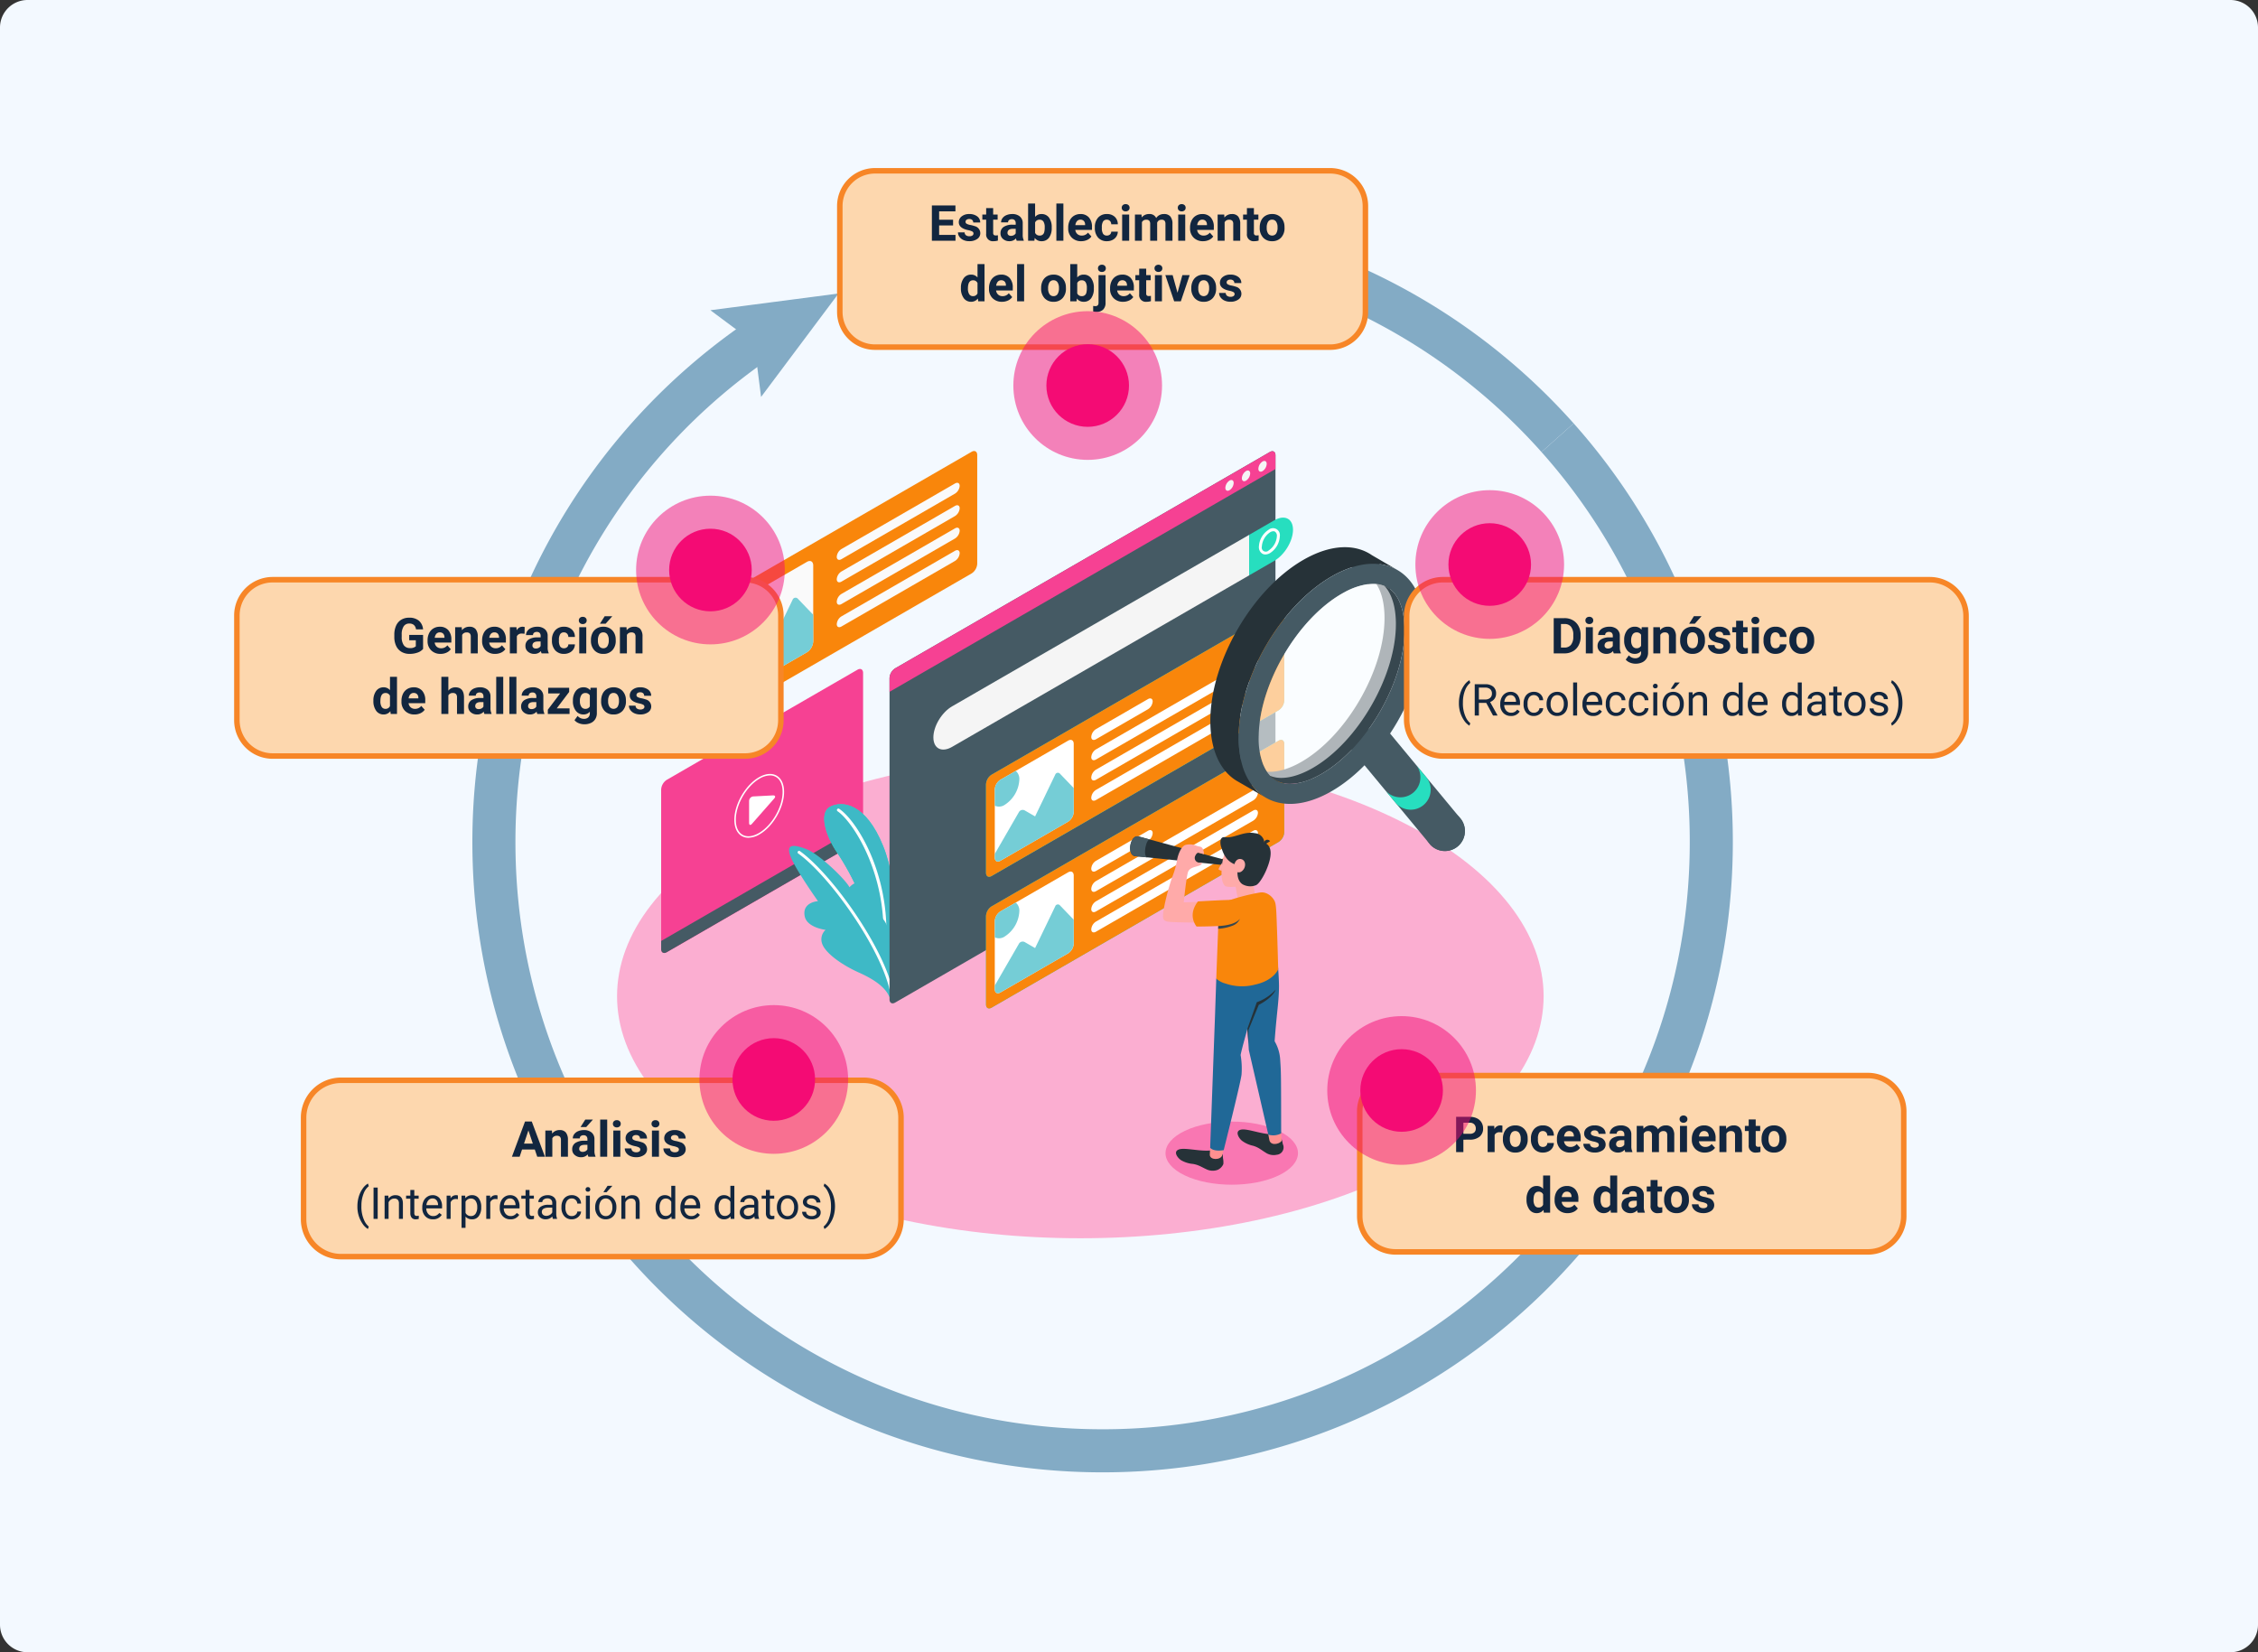 <svg xmlns="http://www.w3.org/2000/svg" xmlns:xlink="http://www.w3.org/1999/xlink" width="820" height="600" viewBox="0 0 820 600">
  <rect x="0" y="0" width="820" height="600" fill="#333333" stroke="none"/>
  <defs>
    <clipPath id="clip-path">
      <rect id="Rectángulo_297085" data-name="Rectángulo 297085" width="49.838" height="70.487" fill="none"/>
    </clipPath>
  </defs>
  <g id="Grupo_151022" data-name="Grupo 151022" transform="translate(-390 -1853)">
    <path id="Trazado_202859" data-name="Trazado 202859" d="M10,0H810a10,10,0,0,1,10,10V590a10,10,0,0,1-10,10H10A10,10,0,0,1,0,590V10A10,10,0,0,1,10,0Z" transform="translate(390 1853)" fill="#f3f9ff"/>
    <g id="Grupo_150962" data-name="Grupo 150962">
      <path id="Trazado_201246" data-name="Trazado 201246" d="M185.147,358c65.7,34.324,172.23,34.325,237.932,0s65.7-89.975,0-124.3-172.23-34.325-237.933,0-65.7,89.974,0,124.3" transform="translate(478.216 1918.922)" fill="#fbaed1"/>
      <path id="Trazado_201247" data-name="Trazado 201247" d="M371.5,357.855c-9.393,4.476-24.621,4.476-34.015,0s-9.392-11.735,0-16.212,24.622-4.477,34.015,0,9.393,11.735,0,16.212" transform="translate(482.821 1922.007)" fill="#f977b2"/>
      <path id="Trazado_201248" data-name="Trazado 201248" d="M170.2,157.091v39.472c0,1.3.913,1.828,2.039,1.178l91.578-52.872a4.508,4.508,0,0,0,2.039-3.533V101.864c0-1.3-.913-1.828-2.039-1.178l-91.578,52.872a4.511,4.511,0,0,0-2.039,3.533" transform="translate(479.028 1916.377)" fill="#f9860b"/>
      <path id="Trazado_201249" data-name="Trazado 201249" d="M176.489,155.577l27.44-15.842c1.255-.725,2.273-.137,2.273,1.312v27.582a5.025,5.025,0,0,1-2.273,3.937l-27.44,15.843c-1.256.725-2.274.137-2.275-1.312V159.514a5.021,5.021,0,0,1,2.275-3.937" transform="translate(479.123 1917.3)" fill="#fafafa"/>
      <path id="Trazado_201250" data-name="Trazado 201250" d="M198.709,153.2l-8.159,16.922-4.157-2.4a1.751,1.751,0,0,0-2.391.64l-9.787,16.952v1.48c0,1.45,1.018,2.037,2.274,1.312l27.44-15.843a5.027,5.027,0,0,0,2.273-3.935v-9.689l-5.521-5.752a1.135,1.135,0,0,0-1.972.313" transform="translate(479.123 1917.607)" fill="#75cdd6"/>
      <path id="Trazado_201251" data-name="Trazado 201251" d="M178.334,165.379a12.879,12.879,0,0,0,5.828-10.092,4.278,4.278,0,0,0-1.45-3.594l-6.225,3.594a5.025,5.025,0,0,0-2.273,3.937v6.564c1.054.608,2.511.521,4.119-.408" transform="translate(479.123 1917.59)" fill="#75cdd6"/>
      <path id="Trazado_201252" data-name="Trazado 201252" d="M215.51,135.74l41.24-23.811c.939-.542,1.7-.157,1.7.86a3.647,3.647,0,0,1-1.7,2.822l-41.242,23.811c-.939.542-1.7.157-1.7-.86a3.645,3.645,0,0,1,1.7-2.822" transform="translate(480.061 1916.644)" fill="#fafafa"/>
      <path id="Trazado_201253" data-name="Trazado 201253" d="M215.51,143.7l41.24-23.811c.939-.542,1.7-.157,1.7.86a3.647,3.647,0,0,1-1.7,2.822l-41.242,23.811c-.939.543-1.7.157-1.7-.86a3.645,3.645,0,0,1,1.7-2.822" transform="translate(480.061 1916.832)" fill="#fafafa"/>
      <path id="Trazado_201254" data-name="Trazado 201254" d="M215.51,151.662l41.24-23.811c.939-.542,1.7-.157,1.7.86a3.643,3.643,0,0,1-1.7,2.821l-41.242,23.812c-.939.542-1.7.157-1.7-.86a3.645,3.645,0,0,1,1.7-2.822" transform="translate(480.061 1917.021)" fill="#fafafa"/>
      <path id="Trazado_201255" data-name="Trazado 201255" d="M215.51,159.623l41.24-23.811c.939-.542,1.7-.157,1.7.86a3.645,3.645,0,0,1-1.7,2.822l-41.24,23.811c-.939.543-1.7.158-1.7-.86a3.645,3.645,0,0,1,1.7-2.822" transform="translate(480.061 1917.209)" fill="#fafafa"/>
      <path id="Trazado_201256" data-name="Trazado 201256" d="M151.514,279.4V221.517a4.511,4.511,0,0,1,2.039-3.533L222.81,178c1.127-.65,2.04-.123,2.04,1.177v57.881a4.509,4.509,0,0,1-2.04,3.533l-69.257,39.986c-1.126.651-2.039.124-2.039-1.177" transform="translate(478.586 1918.206)" fill="#f64193"/>
      <path id="Trazado_201257" data-name="Trazado 201257" d="M151.514,275.195v2.9c0,1.3.913,1.828,2.039,1.177l69.257-39.985a4.512,4.512,0,0,0,2.04-3.533v-2.9Z" transform="translate(478.586 1919.511)" fill="#455a64"/>
      <path id="Trazado_201258" data-name="Trazado 201258" d="M184.283,222.948l7.047-.371c.866-.045,1.1.446.531,1.1l-8.111,9.223c-.572.651-1.036.476-1.036-.391V224.6a1.674,1.674,0,0,1,1.568-1.653" transform="translate(479.324 1919.268)" fill="#fff"/>
      <path id="Trazado_201259" data-name="Trazado 201259" d="M182.593,238.138a4.776,4.776,0,0,1-2.417-.622c-1.742-1.005-2.7-3.1-2.7-5.907,0-5.665,3.992-12.579,8.9-15.411,2.428-1.4,4.724-1.618,6.467-.614s2.7,3.1,2.7,5.907c0,5.665-3.992,12.579-8.9,15.411a8.224,8.224,0,0,1-4.049,1.237M190.42,215.5a7.7,7.7,0,0,0-3.777,1.164c-4.758,2.748-8.628,9.45-8.628,14.945,0,2.6.864,4.534,2.431,5.439s3.674.689,5.927-.614c4.757-2.746,8.627-9.449,8.627-14.943,0-2.6-.863-4.534-2.431-5.439a4.229,4.229,0,0,0-2.149-.551" transform="translate(479.2 1919.088)" fill="#fff"/>
      <path id="Trazado_201260" data-name="Trazado 201260" d="M155.793,168.04l-4.294-2.467h0c-2.049-1.371-4.9-1.312-8.043.5-6.243,3.6-11.3,12.756-11.3,20.441v1.748c0,7.685,10.331,16.035,10.331,16.035l4.225,2.39s-2.538-2.894-2.249-3.488c2.768-5.678,10.3-21.716,10.3-27.99v-1.748a13.655,13.655,0,0,0-.483-3.752l.484.278Zm-12.338,17.617c-3.121,1.8-5.652.341-5.652-3.263,1.68-.264,5.9-7.476,5.652-9.789,3.121-1.8,5.652-.341,5.652,3.263a12.494,12.494,0,0,1-5.652,9.789" transform="translate(478.128 1917.896)" fill="#27debf"/>
      <path id="Trazado_201261" data-name="Trazado 201261" d="M155.793,168.04l-4.294-2.467h0c-2.049-1.371-4.9-1.312-8.043.5-6.243,3.6-11.3,12.756-11.3,20.441v1.748c0,7.685,10.331,16.035,10.331,16.035l4.225,2.39s-2.538-2.894-2.249-3.488c2.768-5.678,10.3-21.716,10.3-27.99v-1.748a13.655,13.655,0,0,0-.483-3.752l.484.278Zm-12.338,17.617c-3.121,1.8-5.652.341-5.652-3.263,1.68-.264,5.9-7.476,5.652-9.789,3.121-1.8,5.652-.341,5.652,3.263a12.494,12.494,0,0,1-5.652,9.789" transform="translate(478.128 1917.896)" fill="#f40b74"/>
      <path id="Trazado_201262" data-name="Trazado 201262" d="M155.689,167.981c-.05-.032-.1-.062-.149-.088-2.018-1.127-4.712-.977-7.668.734-4.473,2.587-8.339,8.012-10.169,13.707,0,.006-.006.013-.006.019a22.29,22.29,0,0,0-1.127,6.716v1.747c0,5.921,6.7,12.787,9.785,15.631a1.352,1.352,0,0,0,.213.163c.007.006.019.012.026.018a1.521,1.521,0,0,0,2.162-.633c2.663-5.45,10.418-21.865,10.418-28.23v-1.755c0-3.947-1.334-6.741-3.484-8.032m-13.369,18.1a5.9,5.9,0,0,1-.1-1.134,12.5,12.5,0,0,1,5.652-9.792,6.718,6.718,0,0,1,1.027-.488c2.632-.958,4.624.558,4.624,3.753a12.49,12.49,0,0,1-5.651,9.786c-2.769,1.6-5.075.633-5.551-2.124" transform="translate(478.232 1917.957)" fill="#fbaed1"/>
      <path id="Trazado_201263" data-name="Trazado 201263" d="M153.389,178.252a12.49,12.49,0,0,1-5.651,9.786c-2.769,1.6-5.075.633-5.551-2.124a6.617,6.617,0,0,0,1.028-.482,12.491,12.491,0,0,0,5.651-9.792,5.89,5.89,0,0,0-.1-1.14c2.632-.958,4.624.558,4.624,3.753" transform="translate(478.365 1918.123)" fill="#27debf"/>
      <path id="Trazado_201264" data-name="Trazado 201264" d="M153.389,178.252a12.49,12.49,0,0,1-5.651,9.786c-2.769,1.6-5.075.633-5.551-2.124a6.617,6.617,0,0,0,1.028-.482,12.491,12.491,0,0,0,5.651-9.792,5.89,5.89,0,0,0-.1-1.14c2.632-.958,4.624.558,4.624,3.753" transform="translate(478.365 1918.123)" fill="#f40b74"/>
      <path id="Trazado_201265" data-name="Trazado 201265" d="M234.2,274.4s2.827-18-3.455-33.547-14.772-16.487-19.161-14.269-1.542,10.812,2.388,16.592c5.15,7.577,13.841,23.911,13.527,38.57Z" transform="translate(479.955 1919.342)" fill="#27debf"/>
      <path id="Trazado_201266" data-name="Trazado 201266" d="M234.2,274.4s2.827-18-3.455-33.547-14.772-16.487-19.161-14.269-1.542,10.812,2.388,16.592c5.15,7.577,13.841,23.911,13.527,38.57Z" transform="translate(479.955 1919.342)" fill="#3eb9c6"/>
      <path id="Trazado_201267" data-name="Trazado 201267" d="M231.261,275.506h-.023a.533.533,0,0,1-.511-.555c1.04-24.695-11.3-43.176-16.62-46.724a.533.533,0,1,1,.592-.888c6.276,4.184,18.131,23.037,17.094,47.656a.532.532,0,0,1-.532.511" transform="translate(480.062 1919.379)" fill="#fff"/>
      <path id="Trazado_201268" data-name="Trazado 201268" d="M233.373,295.462c-1.072-2.7-3.844-5.709-11.01-8.927s-12.49-7.5-13.482-10.608a4.633,4.633,0,0,1,1.269-4.945s-6.722-.787-7.568-4.9c-1.065-5.187,4.81-5.528,4.81-5.528s-7.706-10.856-9.757-15.718.318-5.115,5.286-3.277,14.448,11.124,15.915,13.955c0,0,2.561-3.164,5.32-1.08s2.9,8.239,1.265,10.462a5.787,5.787,0,0,1,5.829,2.412c2.807,3.678,3.73,12.874,3.73,12.874Z" transform="translate(479.66 1919.692)" fill="#3eb9c6"/>
      <path id="Trazado_201269" data-name="Trazado 201269" d="M233.809,292.909a.533.533,0,0,1-.518-.408c-3.815-15.876-21.906-41.225-33.145-49.287a.533.533,0,1,1,.621-.867c11.379,8.163,29.7,33.829,33.561,49.9a.534.534,0,0,1-.394.644.584.584,0,0,1-.125.014" transform="translate(479.732 1919.733)" fill="#fff"/>
      <path id="Trazado_201270" data-name="Trazado 201270" d="M371.752,135.584a.525.525,0,0,1-.266-.072l-2.2-1.273a.533.533,0,0,1,.532-.923l2.205,1.273a.533.533,0,0,1-.267,1" transform="translate(483.734 1917.153)" fill="#fff"/>
      <path id="Trazado_201271" data-name="Trazado 201271" d="M232.53,182.854V299.529c0,1.3.912,1.826,2.037,1.176l136.084-78.568a4.5,4.5,0,0,0,2.037-3.529V101.934c0-1.3-.912-1.826-2.037-1.176L234.567,179.325a4.5,4.5,0,0,0-2.037,3.529" transform="translate(480.503 1916.378)" fill="#455a64"/>
      <path id="Trazado_201272" data-name="Trazado 201272" d="M248.089,203.707c0,4.063,3.04,5.6,6.791,3.435l107.883-62.286V130.143L254.88,192.429c-3.751,2.166-6.791,7.215-6.791,11.278" transform="translate(480.872 1917.08)" fill="#f5f5f5"/>
      <path id="Trazado_201273" data-name="Trazado 201273" d="M369.247,125.014c3.751-2.165,6.791-.628,6.791,3.435s-3.04,9.112-6.791,11.278L360.112,145V130.289Z" transform="translate(483.523 1916.936)" fill="#27debf"/>
      <path id="Trazado_201274" data-name="Trazado 201274" d="M365.91,137.325a2.206,2.206,0,0,1-1.115-.29,2.8,2.8,0,0,1-1.223-2.576,7.7,7.7,0,0,1,3.531-6.115,2.509,2.509,0,0,1,4.064,2.346,7.7,7.7,0,0,1-3.531,6.115,3.492,3.492,0,0,1-1.726.519m2.914-8.433a2.443,2.443,0,0,0-1.188.376,6.738,6.738,0,0,0-3,5.192,1.476,1.476,0,0,0,2.465,1.423,6.739,6.739,0,0,0,3-5.192,1.8,1.8,0,0,0-.689-1.651,1.161,1.161,0,0,0-.587-.147" transform="translate(483.605 1917.025)" fill="#fff"/>
      <path id="Trazado_201275" data-name="Trazado 201275" d="M373.026,156.45,268.8,216.628a4.5,4.5,0,0,0-2.038,3.528v32.078c0,1.3.912,1.825,2.038,1.176l104.229-60.176a4.5,4.5,0,0,0,2.037-3.528V157.628c0-1.3-.912-1.825-2.037-1.177" transform="translate(481.313 1917.696)" fill="#27debf"/>
      <path id="Trazado_201276" data-name="Trazado 201276" d="M373.026,156.45,268.8,216.628a4.5,4.5,0,0,0-2.038,3.528v32.078c0,1.3.912,1.825,2.038,1.176l104.229-60.176a4.5,4.5,0,0,0,2.037-3.528V157.628c0-1.3-.912-1.825-2.037-1.177" transform="translate(481.313 1917.696)" fill="#f9860b"/>
      <path id="Trazado_201277" data-name="Trazado 201277" d="M305.8,199.332l18.9-10.913c.938-.542,1.7-.157,1.7.859a3.64,3.64,0,0,1-1.7,2.819L305.8,203.01c-.938.542-1.7.157-1.7-.859a3.641,3.641,0,0,1,1.7-2.819" transform="translate(482.197 1918.453)" fill="#fff"/>
      <path id="Trazado_201278" data-name="Trazado 201278" d="M304.1,209.847c0,1.015.76,1.4,1.7.859l57.127-32.983a3.639,3.639,0,0,0,1.7-2.819c0-1.015-.76-1.4-1.7-.859L305.8,207.028a3.639,3.639,0,0,0-1.7,2.819" transform="translate(482.197 1918.113)" fill="#fff"/>
      <path id="Trazado_201279" data-name="Trazado 201279" d="M304.1,217.033c0,1.015.76,1.4,1.7.859l57.127-32.983a3.64,3.64,0,0,0,1.7-2.819c0-1.015-.76-1.4-1.7-.859L305.8,214.214a3.639,3.639,0,0,0-1.7,2.819" transform="translate(482.197 1918.283)" fill="#fff"/>
      <path id="Trazado_201280" data-name="Trazado 201280" d="M304.1,224.218c0,1.015.76,1.4,1.7.859l57.127-32.983a3.64,3.64,0,0,0,1.7-2.819c0-1.015-.76-1.4-1.7-.859L305.8,221.4a3.64,3.64,0,0,0-1.7,2.82" transform="translate(482.197 1918.453)" fill="#fff"/>
      <path id="Trazado_201281" data-name="Trazado 201281" d="M271.909,217.362l24.594-14.2c1.126-.65,2.038-.123,2.038,1.176v24.721a4.5,4.5,0,0,1-2.038,3.529l-24.594,14.2c-1.125.65-2.037.123-2.037-1.176V220.89a4.5,4.5,0,0,1,2.037-3.529" transform="translate(481.387 1918.802)" fill="#fff"/>
      <path id="Trazado_201282" data-name="Trazado 201282" d="M291.825,215.227l-7.312,15.167-3.726-2.152a1.568,1.568,0,0,0-2.143.574l-8.773,15.192v1.327c0,1.3.912,1.826,2.038,1.176l24.593-14.2a4.5,4.5,0,0,0,2.037-3.527V220.1l-4.947-5.155a1.017,1.017,0,0,0-1.767.281" transform="translate(481.387 1919.078)" fill="#75cdd6"/>
      <path id="Trazado_201283" data-name="Trazado 201283" d="M273.563,226.147a11.542,11.542,0,0,0,5.223-9.045,3.831,3.831,0,0,0-1.3-3.221l-5.579,3.22a4.5,4.5,0,0,0-2.037,3.53v5.883a3.673,3.673,0,0,0,3.692-.366" transform="translate(481.387 1919.063)" fill="#75cdd6"/>
      <path id="Trazado_201284" data-name="Trazado 201284" d="M373.026,203.162,268.8,263.339a4.5,4.5,0,0,0-2.038,3.529v32.078c0,1.3.912,1.825,2.038,1.176l104.229-60.177a4.5,4.5,0,0,0,2.037-3.529V204.339c0-1.3-.912-1.826-2.037-1.176" transform="translate(481.313 1918.802)" fill="#27debf"/>
      <path id="Trazado_201285" data-name="Trazado 201285" d="M373.026,203.162,268.8,263.339a4.5,4.5,0,0,0-2.038,3.529v32.078c0,1.3.912,1.825,2.038,1.176l104.229-60.177a4.5,4.5,0,0,0,2.037-3.529V204.339c0-1.3-.912-1.826-2.037-1.176" transform="translate(481.313 1918.802)" fill="#f9860b"/>
      <path id="Trazado_201286" data-name="Trazado 201286" d="M305.8,246.043l18.9-10.912c.938-.542,1.7-.158,1.7.858a3.641,3.641,0,0,1-1.7,2.82l-18.9,10.912c-.938.542-1.7.158-1.7-.858a3.642,3.642,0,0,1,1.7-2.82" transform="translate(482.197 1919.56)" fill="#fff"/>
      <path id="Trazado_201287" data-name="Trazado 201287" d="M304.1,256.559c0,1.015.76,1.4,1.7.859l57.127-32.983a3.64,3.64,0,0,0,1.7-2.819c0-1.015-.76-1.4-1.7-.859L305.8,253.739a3.639,3.639,0,0,0-1.7,2.82" transform="translate(482.197 1919.219)" fill="#fff"/>
      <path id="Trazado_201288" data-name="Trazado 201288" d="M304.1,263.744c0,1.015.76,1.4,1.7.859l57.127-32.983a3.64,3.64,0,0,0,1.7-2.819c0-1.015-.76-1.4-1.7-.859L305.8,260.924a3.64,3.64,0,0,0-1.7,2.82" transform="translate(482.197 1919.389)" fill="#fff"/>
      <path id="Trazado_201289" data-name="Trazado 201289" d="M304.1,270.929c0,1.015.76,1.4,1.7.859l57.127-32.983a3.64,3.64,0,0,0,1.7-2.819c0-1.015-.76-1.4-1.7-.859L305.8,268.109a3.641,3.641,0,0,0-1.7,2.82" transform="translate(482.197 1919.56)" fill="#fff"/>
      <path id="Trazado_201290" data-name="Trazado 201290" d="M271.909,264.072l24.594-14.2c1.126-.649,2.038-.123,2.038,1.177v24.72a4.5,4.5,0,0,1-2.038,3.53l-24.594,14.2c-1.125.649-2.037.123-2.037-1.176V267.6a4.506,4.506,0,0,1,2.037-3.529" transform="translate(481.387 1919.907)" fill="#fff"/>
      <path id="Trazado_201291" data-name="Trazado 201291" d="M291.825,261.938,284.513,277.1l-3.726-2.152a1.568,1.568,0,0,0-2.143.574l-8.773,15.192v1.327c0,1.3.912,1.826,2.038,1.177l24.593-14.2a4.5,4.5,0,0,0,2.037-3.527v-8.684l-4.947-5.156a1.017,1.017,0,0,0-1.767.281" transform="translate(481.387 1920.184)" fill="#75cdd6"/>
      <path id="Trazado_201292" data-name="Trazado 201292" d="M273.563,272.858a11.54,11.54,0,0,0,5.223-9.045,3.832,3.832,0,0,0-1.3-3.221l-5.579,3.22a4.508,4.508,0,0,0-2.037,3.53v5.883a3.673,3.673,0,0,0,3.692-.366" transform="translate(481.387 1920.168)" fill="#75cdd6"/>
      <path id="Trazado_201293" data-name="Trazado 201293" d="M372.689,106.937v-5c0-1.3-.912-1.826-2.038-1.176L234.568,179.325a4.5,4.5,0,0,0-2.038,3.529v5Z" transform="translate(480.503 1916.378)" fill="#f64193"/>
      <path id="Trazado_201294" data-name="Trazado 201294" d="M353.179,110.9a3.341,3.341,0,0,0-1.511,2.618c0,.963.677,1.354,1.511.872a3.34,3.34,0,0,0,1.511-2.618c0-.963-.677-1.354-1.511-.872" transform="translate(483.323 1916.62)" fill="#f5f5f5"/>
      <path id="Trazado_201295" data-name="Trazado 201295" d="M359.036,107.514a3.344,3.344,0,0,0-1.511,2.618c0,.964.677,1.354,1.511.873a3.342,3.342,0,0,0,1.511-2.618c0-.963-.677-1.354-1.511-.873" transform="translate(483.462 1916.54)" fill="#f5f5f5"/>
      <path id="Trazado_201296" data-name="Trazado 201296" d="M364.895,104.133a3.342,3.342,0,0,0-1.512,2.618c0,.963.678,1.354,1.512.872A3.341,3.341,0,0,0,366.406,105c0-.963-.677-1.354-1.511-.872" transform="translate(483.601 1916.46)" fill="#f5f5f5"/>
      <path id="Trazado_201297" data-name="Trazado 201297" d="M371.943,344.51a7.851,7.851,0,0,1,.481,1.874,2.68,2.68,0,0,1-2.178,3.881,5.209,5.209,0,0,1-4.1-.8c-1.429-.854-2.507-1.892-4.542-2.471a10.347,10.347,0,0,1-4.017-1.823c-1.128-.906-2.635-3.41-.477-3.989,2.177-.585,6.854,1.467,11.124,1.653Z" transform="translate(483.426 1922.072)" fill="#263238"/>
      <path id="Trazado_201298" data-name="Trazado 201298" d="M371.489,341.673s.254,3,.254,3.359c0,1.014-3.732,2.368-4.426,0l-.593-3.183Z" transform="translate(483.68 1922.087)" fill="#ff9090"/>
      <path id="Trazado_201299" data-name="Trazado 201299" d="M367.133,277.466a61.147,61.147,0,0,1,3.521,5.866s.368,4.363.368,7.263c0,5.334-.829,9.454-1.587,19.958a14.859,14.859,0,0,1,2.025,6.791c.316,4.759.319,4.728.351,26.661a6.089,6.089,0,0,1-4.671.457l-7.082-30.749-.771-12.067-2.211-15Z" transform="translate(483.451 1920.567)" fill="#206897"/>
      <path id="Trazado_201300" data-name="Trazado 201300" d="M350.969,349.841c.254.263.168.755.282,1.647a7.085,7.085,0,0,1,.1,2.016,4.1,4.1,0,0,1-2.083,2.094,5.206,5.206,0,0,1-4.171-.277c-1.524-.668-2.723-1.565-4.815-1.887a10.343,10.343,0,0,1-4.212-1.309c-1.233-.759-3.039-3.056-.969-3.9,2.087-.85,7.256.683,11.515.336Z" transform="translate(482.909 1922.235)" fill="#263238"/>
      <path id="Trazado_201301" data-name="Trazado 201301" d="M351.668,346.141s-.8,3.417-1,4.179c-.468,1.83-4.526,1.923-4.526-.188l.272-4.858Z" transform="translate(483.192 1922.172)" fill="#ff9090"/>
      <path id="Trazado_201302" data-name="Trazado 201302" d="M358.232,278.344c2.033,3.984,3.992,7.511,4.06,11.768.143,8.991-3.587,18.9-4.959,25.4a28.888,28.888,0,0,1,.341,7.132c-.272,2.716-6.476,27.431-6.476,27.431s-3.448.718-4.919-.838l1.747-47.607L348.5,287.8Z" transform="translate(483.196 1920.588)" fill="#206897"/>
      <path id="Trazado_201303" data-name="Trazado 201303" d="M355.229,254.6l1.285,7.077,6.393-.467-1.342-8.022Z" transform="translate(483.408 1919.992)" fill="#ffaaa9"/>
      <path id="Trazado_201304" data-name="Trazado 201304" d="M369.818,260.6c-.634-1.923-3.074-4.018-5.517-3.564a72.067,72.067,0,0,0-10.7,2.672c-2.236.8-4.273,2.731-4.458,10.087l-.7,18.507a8.017,8.017,0,0,0,3.376,1.787,18.507,18.507,0,0,0,10.8.361c6.72-1.468,8.32-5.536,8.32-5.536s-.259-9.792-.461-15.12c-.171-4.525-.231-7.873-.665-9.195" transform="translate(483.247 1920.082)" fill="#f9860b"/>
      <path id="Trazado_201305" data-name="Trazado 201305" d="M353.386,245.936l-32.58-8.84c-2.946-.5-4.179,6.687-1.232,7.191l33.492,3.384Z" transform="translate(482.523 1919.611)" fill="#263238"/>
      <path id="Trazado_201306" data-name="Trazado 201306" d="M343.74,260.8l-6.66.2s1.006-9.907,1.624-11.2,2.1-1.566,3.574-1.988,1.473-1.12,1.473-1.12l-1.328-.134a1.729,1.729,0,0,1-1.119-2.546c.236-.458.63-1.175,1.336-.984l1.758.477a4.093,4.093,0,0,0-.557-2.206c-.586-.651-.983-.451-2.153-.857a6.152,6.152,0,0,0-4.089-.256c-1.438.591-2.528,3.282-2.89,5.186a32.068,32.068,0,0,1-1.8,6.436c-1.282,3.533-3.16,10.775-3.337,13.683-.081,1.339.043,2.134,1.533,2.491s12.448.377,12.448.377Z" transform="translate(482.8 1919.679)" fill="#ffaaa9"/>
      <path id="Trazado_201307" data-name="Trazado 201307" d="M350.638,246.372s-1.548,2.292-1.351,2.538a3.657,3.657,0,0,0,1.164.515Z" transform="translate(483.267 1919.831)" fill="#ffaaa9"/>
      <path id="Trazado_201308" data-name="Trazado 201308" d="M355.344,239.289c-1.49.752-4.066,2.144-4.777,7.6-.73,5.6.231,7.407.988,8.149.512.5,3.292.531,4.685.113,1.743-.523,5.675-2.017,7.469-4.894,2.109-3.386,2.581-7.92.2-9.723a8.954,8.954,0,0,0-8.565-1.245" transform="translate(483.291 1919.649)" fill="#ffaaa9"/>
      <path id="Trazado_201309" data-name="Trazado 201309" d="M359.5,305.651l3.4-9.6a16.8,16.8,0,0,0,6.862-4.576s-.758,2.737-6.148,5.542l-3.723,9.084-.031,5.051Z" transform="translate(483.509 1920.898)" fill="#263238"/>
      <path id="Trazado_201310" data-name="Trazado 201310" d="M350.266,241.234c.491,1.344,1.315,4.632,4.747,6.007,0,0,.49-2.1,2.252-1.873s2.063,2.471.98,3.865-2.133.893-2.133.893-.236,3.007,1.771,4.369a5.621,5.621,0,0,0,4.988.355c1.155-.529,2.787-3.3,3.747-5.566,2.028-4.8,2.318-8.652-.747-9.865a3.626,3.626,0,0,0-3.335-3.411c-4.253-.877-7.467,1.917-11.036,1.424-1.862-.257-1.793,2.266-1.233,3.8" transform="translate(483.282 1919.582)" fill="#263238"/>
      <path id="Trazado_201311" data-name="Trazado 201311" d="M365.573,240.093l2.005-1.244a1.18,1.18,0,0,0-2.005,1.244" transform="translate(483.648 1919.64)" fill="#263238"/>
      <path id="Trazado_201312" data-name="Trazado 201312" d="M342,260.194s9.372-.536,11.8-.551,4.936,4.065,3.44,6.848c-.985,1.833-4.063,2.46-7.946,2.647-3.852.186-7.8.186-7.8.186s-3.524-3.978.5-9.131" transform="translate(483.049 1920.146)" fill="#f9860b"/>
      <path id="Trazado_201313" data-name="Trazado 201313" d="M349.149,268.977s5.939-.077,7.879-2.643a4.623,4.623,0,0,1-2.755,2.536,17.115,17.115,0,0,1-5.159,1.11Z" transform="translate(483.263 1920.304)" fill="#37474f"/>
      <path id="Trazado_201314" data-name="Trazado 201314" d="M320.806,237.1c-2.947-.5-4.179,6.687-1.232,7.191l4.672.472c-1.914-.193-.585-6.888.875-6.492Z" transform="translate(482.523 1919.611)" fill="#455a64"/>
      <path id="Trazado_201315" data-name="Trazado 201315" d="M436.994,235.386a7.263,7.263,0,0,1-12.586,4.94l-.479-.579c-.007-.009-.015-.009-.015-.016a7.263,7.263,0,0,1,11.136-9.293l.493.6a.007.007,0,0,1,.008.007,7.279,7.279,0,0,1,1.442,4.344" transform="translate(484.999 1919.399)" fill="#455a64"/>
      <path id="Trazado_201316" data-name="Trazado 201316" d="M437.66,236.132a7.263,7.263,0,0,1-12.586,4.94l-.479-.579c-.007-.009-.015-.009-.015-.016l-30.238-36.5,12.744-7.355,28.631,34.566.493.6a.007.007,0,0,1,.008.007,7.279,7.279,0,0,1,1.442,4.344" transform="translate(484.333 1918.653)" fill="#455a64"/>
      <path id="Trazado_201317" data-name="Trazado 201317" d="M412.3,225.7a7.263,7.263,0,0,0,11.144-9.285.008.008,0,0,0-.009-.008L419.7,211.9a.008.008,0,0,1,.008.008,7.262,7.262,0,0,1-11.143,9.285Z" transform="translate(484.67 1919.016)" fill="#27debf"/>
      <path id="Trazado_201318" data-name="Trazado 201318" d="M407.749,140.678a16.788,16.788,0,0,1,6.485,2.11l-9.2-5.352c-6.173-4.24-15.057-3.99-24.929,1.7-18.643,10.766-33.763,36.952-33.763,58.484-.01,10.579,3.606,18.136,9.54,21.732l.129.074,9.819,5.659a16.893,16.893,0,0,1-4.48-4.261,21.96,21.96,0,0,0,7.233-.417c.862-.186,1.735-.415,2.618-.7a3.077,3.077,0,0,1-.332-.135,8.614,8.614,0,0,1-1.351-.769,9.633,9.633,0,0,1-2.037-1.933,13.4,13.4,0,0,1-1.911-3.326,13.759,13.759,0,0,1-1.933.135,10.54,10.54,0,0,1-4.439-.883,7.459,7.459,0,0,1-.945-.509c-.28-.176-.551-.374-.821-.581a37.383,37.383,0,0,1-.821-8.075c0-21.531,15.12-47.718,33.773-58.484a38.18,38.18,0,0,1,7.534-3.377,8.5,8.5,0,0,1,1.975,1.143,9.777,9.777,0,0,1,1.715,1.693,13.827,13.827,0,0,1,1.922,3.336,13.9,13.9,0,0,1,1.933-.135,9.981,9.981,0,0,1,5.081,1.237,7.255,7.255,0,0,1,1.122.737q-.2-.95-.468-1.839a22.255,22.255,0,0,0-3.45-7.274" transform="translate(483.197 1917.184)" fill="#263238"/>
      <path id="Trazado_201319" data-name="Trazado 201319" d="M414,142.65c-.176-.1-.353-.2-.53-.292a16.938,16.938,0,0,0-5.955-1.818,21.643,21.643,0,0,0-6.692.3,29.019,29.019,0,0,0-3.139.8,38.144,38.144,0,0,0-7.533,3.377c-18.653,10.766-33.773,36.953-33.773,58.484a37.383,37.383,0,0,0,.821,8.075c.1.478.218.935.342,1.392a22.863,22.863,0,0,0,3.575,7.722,16.836,16.836,0,0,0,2.547,2.795,16.265,16.265,0,0,0,1.933,1.466c6.151,3.969,14.871,3.626,24.544-1.954,18.653-10.766,33.774-36.952,33.774-58.484,0-10.786-3.794-18.351-9.914-21.863m-3.689,6.266a7.315,7.315,0,0,1,1.123.737,10.285,10.285,0,0,1,1.61,1.611c2.348,2.951,3.6,7.534,3.6,13.249,0,18.851-13.8,42.751-30.135,52.187-4.116,2.38-8.075,3.637-11.442,3.637a10.45,10.45,0,0,1-4.095-.759,3.012,3.012,0,0,1-.333-.135,8.6,8.6,0,0,1-1.35-.769,9.279,9.279,0,0,1-1.456-1.267h-.01c-.2-.208-.384-.437-.571-.665a13.406,13.406,0,0,1-1.912-3.326,26.1,26.1,0,0,1-1.684-9.913c0-.25,0-.5.021-.759.343-18.736,14-42.128,30.115-51.428q.56-.327,1.122-.623a25.016,25.016,0,0,1,8.386-2.879,13.9,13.9,0,0,1,1.933-.135,10.533,10.533,0,0,1,4.074.748,6.927,6.927,0,0,1,1.007.488" transform="translate(483.435 1917.323)" fill="#455a64"/>
      <path id="Trazado_201320" data-name="Trazado 201320" d="M416.4,164.343c0,18.851-13.8,42.751-30.136,52.187a32.557,32.557,0,0,1-3.056,1.569.032.032,0,0,1-.02.01,20.775,20.775,0,0,1-8.364,2.058,10.447,10.447,0,0,1-4.095-.759,3.012,3.012,0,0,1-.333-.135,8.615,8.615,0,0,1-1.351-.769A9.657,9.657,0,0,1,367,216.571c-.207-.27-.415-.54-.6-.841.363.031.747.051,1.143.051,3.366,0,7.325-1.257,11.441-3.636,16.336-9.436,30.137-33.337,30.137-52.188,0-5.185-1.03-9.435-2.983-12.386a9.135,9.135,0,0,1,3.928,1.174,7.255,7.255,0,0,1,1.122.737,10.247,10.247,0,0,1,1.611,1.611c2.068,2.6,3.284,6.453,3.533,11.234.042.654.062,1.33.062,2.016" transform="translate(483.672 1917.492)" fill="#37474f"/>
      <g id="Grupo_148179" data-name="Grupo 148179" transform="translate(847.083 2065.001)" opacity="0.6">
        <g id="Grupo_148178" data-name="Grupo 148178">
          <g id="Grupo_148177" data-name="Grupo 148177" clip-path="url(#clip-path)">
            <path id="Trazado_201321" data-name="Trazado 201321" d="M413.318,162.173c0,18.851-13.8,42.751-30.136,52.187-4.115,2.38-8.075,3.637-11.442,3.637a10.4,10.4,0,0,1-4.084-.759h-.009c-.2-.208-.385-.436-.572-.664a13.424,13.424,0,0,1-1.912-3.326,26.107,26.107,0,0,1-1.684-9.913c0-.25,0-.5.021-.759.343-18.736,14-42.128,30.115-51.428q.56-.329,1.122-.624a25.017,25.017,0,0,1,8.386-2.879,13.911,13.911,0,0,1,1.933-.135,10.552,10.552,0,0,1,4.074.748c.208.208.4.437.593.665,2.347,2.951,3.6,7.534,3.6,13.249" transform="translate(-363.48 -147.51)" fill="#fff"/>
          </g>
        </g>
      </g>
      <path id="Trazado_201322" data-name="Trazado 201322" d="M256.058,29.668A221.432,221.432,0,0,1,474.575,97.4" transform="translate(481.061 1914.549)" fill="none" stroke="#83abc5" stroke-miterlimit="10" stroke-width="15.638"/>
      <path id="Trazado_201323" data-name="Trazado 201323" d="M478.454,96.558a220.222,220.222,0,0,1,55.827,146.852c0,122.082-98.967,221.049-221.05,221.049S92.182,365.492,92.182,243.411A220.852,220.852,0,0,1,191.755,58.7" transform="translate(477.182 1915.39)" fill="none" stroke="#83abc5" stroke-miterlimit="10" stroke-width="15.638"/>
      <path id="Trazado_201324" data-name="Trazado 201324" d="M187.386,82.092l-2.513-19.657L168.978,50.6l46.534-6.07Z" transform="translate(479 1915.054)" fill="#83abc5"/>
    </g>
    <path id="Trazado_202860" data-name="Trazado 202860" d="M13.172,0h176.8a13.173,13.173,0,0,1,13.173,13.173V50.864a13.173,13.173,0,0,1-13.173,13.173H13.173A13.173,13.173,0,0,1,0,50.864V13.172A13.172,13.172,0,0,1,13.172,0Z" transform="translate(900.835 2063.514)" fill="#fdd7ae" stroke="#f78627" stroke-width="2"/>
    <path id="Trazado_202863" data-name="Trazado 202863" d="M12.8,0H178.071a12.8,12.8,0,0,1,12.8,12.8V51.24a12.8,12.8,0,0,1-12.8,12.8H12.795A12.8,12.8,0,0,1,0,51.241V12.8A12.8,12.8,0,0,1,12.8,0Z" transform="translate(694.98 1915.024)" fill="#fdd7ae" stroke="#f78627" stroke-width="2"/>
    <path id="Trazado_202864" data-name="Trazado 202864" d="M-56.058-5.546H-61.12v3.428h5.941V0h-8.578V-12.8H-55.2v2.136H-61.12v3.05h5.063Zm7.409,2.918a.818.818,0,0,0-.461-.734,5.241,5.241,0,0,0-1.481-.479q-3.393-.712-3.393-2.883a2.613,2.613,0,0,1,1.05-2.114,4.237,4.237,0,0,1,2.747-.848,4.56,4.56,0,0,1,2.9.853,2.687,2.687,0,0,1,1.085,2.215h-2.54a1.229,1.229,0,0,0-.352-.9,1.488,1.488,0,0,0-1.1-.356,1.52,1.52,0,0,0-.993.29.916.916,0,0,0-.352.738.783.783,0,0,0,.4.681,4.114,4.114,0,0,0,1.349.448,11.019,11.019,0,0,1,1.6.426,2.628,2.628,0,0,1,2.013,2.558A2.481,2.481,0,0,1-47.3-.628a4.815,4.815,0,0,1-2.883.8A5.029,5.029,0,0,1-52.3-.25a3.561,3.561,0,0,1-1.455-1.169,2.716,2.716,0,0,1-.527-1.6h2.408a1.326,1.326,0,0,0,.5,1.037,1.987,1.987,0,0,0,1.248.36,1.839,1.839,0,0,0,1.1-.277A.861.861,0,0,0-48.649-2.628Zm7.146-9.22V-9.51h1.626v1.863H-41.5V-2.9a1.133,1.133,0,0,0,.2.756,1.015,1.015,0,0,0,.773.229,4.051,4.051,0,0,0,.747-.062V-.053a5.229,5.229,0,0,1-1.538.229,2.425,2.425,0,0,1-2.725-2.7V-7.646h-1.389V-9.51h1.389v-2.338ZM-32.951,0a2.821,2.821,0,0,1-.255-.853,3.073,3.073,0,0,1-2.4,1.028,3.376,3.376,0,0,1-2.316-.809,2.6,2.6,0,0,1-.918-2.039,2.687,2.687,0,0,1,1.121-2.32,5.529,5.529,0,0,1,3.239-.817h1.169v-.545a1.567,1.567,0,0,0-.338-1.055,1.331,1.331,0,0,0-1.068-.4,1.513,1.513,0,0,0-1.006.308,1.045,1.045,0,0,0-.365.844h-2.54a2.551,2.551,0,0,1,.51-1.529,3.37,3.37,0,0,1,1.441-1.1,5.253,5.253,0,0,1,2.092-.4A4.15,4.15,0,0,1-31.8-8.8a3.09,3.09,0,0,1,1.033,2.483V-2.2a4.546,4.546,0,0,0,.378,2.048V0Zm-2.1-1.767a2.188,2.188,0,0,0,1.037-.25,1.645,1.645,0,0,0,.7-.672V-4.324h-.949q-1.907,0-2.03,1.318l-.009.149a1.017,1.017,0,0,0,.334.782A1.3,1.3,0,0,0-35.052-1.767Zm14.81-2.9A5.758,5.758,0,0,1-21.218-1.1,3.231,3.231,0,0,1-23.943.176a2.969,2.969,0,0,1-2.47-1.187L-26.527,0h-2.285V-13.5h2.54v4.843A2.893,2.893,0,0,1-23.96-9.686a3.258,3.258,0,0,1,2.729,1.279,5.767,5.767,0,0,1,.989,3.6Zm-2.54-.185a3.783,3.783,0,0,0-.457-2.1A1.545,1.545,0,0,0-24.6-7.62a1.676,1.676,0,0,0-1.67.993v3.753a1.7,1.7,0,0,0,1.688,1,1.568,1.568,0,0,0,1.617-1.213A6.257,6.257,0,0,0-22.782-4.852ZM-16,0h-2.549V-13.5H-16Zm6.469.176a4.668,4.668,0,0,1-3.406-1.283,4.561,4.561,0,0,1-1.314-3.419v-.246a5.745,5.745,0,0,1,.554-2.562,4.064,4.064,0,0,1,1.569-1.74A4.4,4.4,0,0,1-9.81-9.686a3.947,3.947,0,0,1,3.072,1.23A5,5,0,0,1-5.617-4.966v1.037h-6.056a2.36,2.36,0,0,0,.743,1.494,2.245,2.245,0,0,0,1.569.563A2.742,2.742,0,0,0-7.068-2.936l1.248,1.4A3.813,3.813,0,0,1-7.366-.277,5.075,5.075,0,0,1-9.529.176Zm-.29-7.813a1.587,1.587,0,0,0-1.226.512,2.651,2.651,0,0,0-.6,1.466h3.533v-.2a1.891,1.891,0,0,0-.457-1.311A1.638,1.638,0,0,0-9.819-7.638Zm9.6,5.766A1.666,1.666,0,0,0,.922-2.259a1.355,1.355,0,0,0,.457-1.028H3.76a3.258,3.258,0,0,1-.527,1.771A3.48,3.48,0,0,1,1.814-.268,4.442,4.442,0,0,1-.177.176a4.129,4.129,0,0,1-3.217-1.3A5.13,5.13,0,0,1-4.572-4.7v-.167A5.071,5.071,0,0,1-3.4-8.376,4.08,4.08,0,0,1-.195-9.686,4,4,0,0,1,2.666-8.67a3.594,3.594,0,0,1,1.094,2.7H1.379A1.745,1.745,0,0,0,.922-7.174a1.524,1.524,0,0,0-1.16-.464,1.53,1.53,0,0,0-1.34.647,3.749,3.749,0,0,0-.453,2.1v.264a3.8,3.8,0,0,0,.448,2.113A1.549,1.549,0,0,0-.221-1.872ZM7.891,0H5.343V-9.51H7.891Zm-2.7-11.971a1.251,1.251,0,0,1,.382-.94,1.436,1.436,0,0,1,1.042-.369,1.44,1.44,0,0,1,1.037.369,1.244,1.244,0,0,1,.387.94,1.247,1.247,0,0,1-.391.949,1.443,1.443,0,0,1-1.033.369,1.443,1.443,0,0,1-1.033-.369A1.247,1.247,0,0,1,5.193-11.971ZM12.365-9.51l.079,1.063a3.342,3.342,0,0,1,2.733-1.239A2.536,2.536,0,0,1,17.7-8.235a3.265,3.265,0,0,1,2.856-1.45,2.836,2.836,0,0,1,2.3.9,4.141,4.141,0,0,1,.756,2.711V0H21.066V-6.064a1.811,1.811,0,0,0-.316-1.182,1.4,1.4,0,0,0-1.116-.374,1.585,1.585,0,0,0-1.582,1.09L18.06,0H15.52V-6.056a1.789,1.789,0,0,0-.325-1.2,1.416,1.416,0,0,0-1.107-.369,1.646,1.646,0,0,0-1.564.9V0H9.983V-9.51ZM28.247,0H25.7V-9.51h2.549Zm-2.7-11.971a1.251,1.251,0,0,1,.382-.94,1.436,1.436,0,0,1,1.042-.369,1.44,1.44,0,0,1,1.037.369,1.244,1.244,0,0,1,.387.94,1.247,1.247,0,0,1-.391.949,1.443,1.443,0,0,1-1.033.369,1.443,1.443,0,0,1-1.033-.369A1.247,1.247,0,0,1,25.549-11.971ZM34.716.176A4.668,4.668,0,0,1,31.31-1.107,4.561,4.561,0,0,1,30-4.526v-.246a5.745,5.745,0,0,1,.554-2.562,4.064,4.064,0,0,1,1.569-1.74,4.4,4.4,0,0,1,2.316-.611,3.947,3.947,0,0,1,3.072,1.23,5,5,0,0,1,1.121,3.489v1.037H32.571a2.36,2.36,0,0,0,.743,1.494,2.245,2.245,0,0,0,1.569.563,2.742,2.742,0,0,0,2.294-1.063l1.248,1.4A3.813,3.813,0,0,1,36.878-.277,5.075,5.075,0,0,1,34.716.176Zm-.29-7.813a1.587,1.587,0,0,0-1.226.512,2.651,2.651,0,0,0-.6,1.466h3.533v-.2a1.891,1.891,0,0,0-.457-1.311A1.638,1.638,0,0,0,34.426-7.638Zm7.98-1.872.079,1.1a3.32,3.32,0,0,1,2.733-1.274,2.759,2.759,0,0,1,2.25.888,4.142,4.142,0,0,1,.756,2.654V0h-2.54V-6.082a1.648,1.648,0,0,0-.352-1.173,1.574,1.574,0,0,0-1.169-.365,1.747,1.747,0,0,0-1.608.914V0h-2.54V-9.51ZM53.19-11.848V-9.51h1.626v1.863H53.19V-2.9a1.133,1.133,0,0,0,.2.756,1.015,1.015,0,0,0,.773.229,4.051,4.051,0,0,0,.747-.062V-.053a5.229,5.229,0,0,1-1.538.229,2.425,2.425,0,0,1-2.725-2.7V-7.646H49.261V-9.51H50.65v-2.338Zm2.112,7a5.64,5.64,0,0,1,.545-2.522,3.989,3.989,0,0,1,1.569-1.714,4.577,4.577,0,0,1,2.377-.606,4.33,4.33,0,0,1,3.142,1.178,4.727,4.727,0,0,1,1.358,3.2l.018.65a4.97,4.97,0,0,1-1.222,3.511A4.247,4.247,0,0,1,59.811.176a4.268,4.268,0,0,1-3.283-1.318A5.058,5.058,0,0,1,55.3-4.729Zm2.54.18a3.555,3.555,0,0,0,.51,2.073,1.682,1.682,0,0,0,1.459.717,1.686,1.686,0,0,0,1.441-.709,3.89,3.89,0,0,0,.519-2.267,3.519,3.519,0,0,0-.519-2.06,1.686,1.686,0,0,0-1.459-.731,1.658,1.658,0,0,0-1.441.726A3.955,3.955,0,0,0,57.842-4.662ZM-53.209,17.175a5.731,5.731,0,0,1,1-3.542,3.237,3.237,0,0,1,2.729-1.318,2.913,2.913,0,0,1,2.294,1.037V8.5h2.549V22h-2.294l-.123-1.011A2.989,2.989,0,0,1-49.5,22.176a3.228,3.228,0,0,1-2.694-1.323A5.916,5.916,0,0,1-53.209,17.175Zm2.54.189a3.754,3.754,0,0,0,.466,2.051,1.517,1.517,0,0,0,1.354.713,1.7,1.7,0,0,0,1.661-.995V15.375a1.675,1.675,0,0,0-1.644-.995Q-50.669,14.38-50.669,17.364Zm12.375,4.812A4.668,4.668,0,0,1-41.7,20.893a4.561,4.561,0,0,1-1.314-3.419v-.246a5.745,5.745,0,0,1,.554-2.562,4.064,4.064,0,0,1,1.569-1.74,4.4,4.4,0,0,1,2.316-.611,3.947,3.947,0,0,1,3.072,1.23,5,5,0,0,1,1.121,3.489v1.037h-6.056a2.36,2.36,0,0,0,.743,1.494,2.245,2.245,0,0,0,1.569.563,2.742,2.742,0,0,0,2.294-1.063l1.248,1.4a3.813,3.813,0,0,1-1.547,1.261A5.075,5.075,0,0,1-38.294,22.176Zm-.29-7.813a1.587,1.587,0,0,0-1.226.512,2.651,2.651,0,0,0-.6,1.466h3.533v-.2a1.891,1.891,0,0,0-.457-1.311A1.638,1.638,0,0,0-38.584,14.362ZM-30.261,22H-32.81V8.5h2.549Zm6.179-4.843a5.64,5.64,0,0,1,.545-2.522,3.989,3.989,0,0,1,1.569-1.714,4.577,4.577,0,0,1,2.377-.606,4.33,4.33,0,0,1,3.142,1.178,4.727,4.727,0,0,1,1.358,3.2l.018.65a4.97,4.97,0,0,1-1.222,3.511,4.247,4.247,0,0,1-3.278,1.323,4.268,4.268,0,0,1-3.283-1.318,5.058,5.058,0,0,1-1.226-3.586Zm2.54.18a3.555,3.555,0,0,0,.51,2.073,1.682,1.682,0,0,0,1.459.717,1.686,1.686,0,0,0,1.441-.709,3.89,3.89,0,0,0,.519-2.267,3.519,3.519,0,0,0-.519-2.06,1.686,1.686,0,0,0-1.459-.731,1.658,1.658,0,0,0-1.441.726A3.955,3.955,0,0,0-21.542,17.338Zm16.6,0A5.758,5.758,0,0,1-5.915,20.9,3.231,3.231,0,0,1-8.64,22.176a2.969,2.969,0,0,1-2.47-1.187L-11.224,22h-2.285V8.5h2.54v4.843a2.893,2.893,0,0,1,2.312-1.028,3.258,3.258,0,0,1,2.729,1.279,5.767,5.767,0,0,1,.989,3.6Zm-2.54-.185a3.783,3.783,0,0,0-.457-2.1A1.545,1.545,0,0,0-9.3,14.38a1.676,1.676,0,0,0-1.67.993v3.753a1.7,1.7,0,0,0,1.688,1,1.568,1.568,0,0,0,1.617-1.213A6.257,6.257,0,0,0-7.479,17.148ZM-.686,12.49V22.519a3.4,3.4,0,0,1-.835,2.448,3.174,3.174,0,0,1-2.408.875,5.165,5.165,0,0,1-1.257-.149V23.679a4.768,4.768,0,0,0,.8.079q1.151,0,1.151-1.222V12.49Zm-2.751-2.461a1.251,1.251,0,0,1,.382-.94A1.436,1.436,0,0,1-2.013,8.72a1.436,1.436,0,0,1,1.042.369,1.251,1.251,0,0,1,.382.94,1.247,1.247,0,0,1-.391.949,1.443,1.443,0,0,1-1.033.369,1.443,1.443,0,0,1-1.033-.369A1.247,1.247,0,0,1-3.437,10.029ZM5.678,22.176a4.668,4.668,0,0,1-3.406-1.283A4.561,4.561,0,0,1,.958,17.474v-.246a5.745,5.745,0,0,1,.554-2.562,4.064,4.064,0,0,1,1.569-1.74A4.4,4.4,0,0,1,5.4,12.314a3.947,3.947,0,0,1,3.072,1.23,5,5,0,0,1,1.121,3.489v1.037H3.533a2.36,2.36,0,0,0,.743,1.494,2.245,2.245,0,0,0,1.569.563,2.742,2.742,0,0,0,2.294-1.063l1.248,1.4A3.813,3.813,0,0,1,7.84,21.723,5.075,5.075,0,0,1,5.678,22.176Zm-.29-7.813a1.587,1.587,0,0,0-1.226.512,2.651,2.651,0,0,0-.6,1.466H7.093v-.2a1.891,1.891,0,0,0-.457-1.311A1.638,1.638,0,0,0,5.388,14.362Zm8.684-4.21V12.49H15.7v1.863H14.071V19.1a1.133,1.133,0,0,0,.2.756,1.015,1.015,0,0,0,.773.229,4.051,4.051,0,0,0,.747-.062v1.925a5.229,5.229,0,0,1-1.538.229,2.425,2.425,0,0,1-2.725-2.7V14.354H10.143V12.49h1.389V10.152ZM19.793,22H17.244V12.49h2.549Zm-2.7-11.971a1.251,1.251,0,0,1,.382-.94,1.648,1.648,0,0,1,2.079,0,1.342,1.342,0,0,1,0,1.89,1.629,1.629,0,0,1-2.065,0A1.247,1.247,0,0,1,17.095,10.029Zm8.35,8.868,1.767-6.407h2.654L26.657,22H24.231l-3.208-9.51h2.654Zm5.01-1.74A5.64,5.64,0,0,1,31,14.635a3.989,3.989,0,0,1,1.569-1.714,4.577,4.577,0,0,1,2.377-.606,4.33,4.33,0,0,1,3.142,1.178,4.727,4.727,0,0,1,1.358,3.2l.018.65a4.97,4.97,0,0,1-1.222,3.511,4.247,4.247,0,0,1-3.278,1.323,4.268,4.268,0,0,1-3.283-1.318,5.058,5.058,0,0,1-1.226-3.586Zm2.54.18a3.555,3.555,0,0,0,.51,2.073,1.831,1.831,0,0,0,2.9.009,3.89,3.89,0,0,0,.519-2.267,3.519,3.519,0,0,0-.519-2.06,1.686,1.686,0,0,0-1.459-.731,1.658,1.658,0,0,0-1.441.726A3.955,3.955,0,0,0,32.994,17.338Zm13.184,2.035a.818.818,0,0,0-.461-.734,5.241,5.241,0,0,0-1.481-.479q-3.393-.712-3.393-2.883a2.613,2.613,0,0,1,1.05-2.114,4.237,4.237,0,0,1,2.747-.848,4.56,4.56,0,0,1,2.9.853,2.687,2.687,0,0,1,1.085,2.215h-2.54a1.229,1.229,0,0,0-.352-.9,1.488,1.488,0,0,0-1.1-.356,1.52,1.52,0,0,0-.993.29.916.916,0,0,0-.352.738.783.783,0,0,0,.4.681,4.114,4.114,0,0,0,1.349.448,11.019,11.019,0,0,1,1.6.426,2.628,2.628,0,0,1,2.013,2.558,2.481,2.481,0,0,1-1.116,2.1,4.815,4.815,0,0,1-2.883.8,5.029,5.029,0,0,1-2.123-.426,3.561,3.561,0,0,1-1.455-1.169,2.716,2.716,0,0,1-.527-1.6h2.408a1.326,1.326,0,0,0,.5,1.037,1.987,1.987,0,0,0,1.248.36,1.839,1.839,0,0,0,1.1-.277A.861.861,0,0,0,46.178,19.372Z" transform="translate(792.172 1940.413)" fill="#12263f"/>
    <path id="Trazado_202861" data-name="Trazado 202861" d="M1.143,0V-12.8H5.08a5.98,5.98,0,0,1,3.019.76,5.3,5.3,0,0,1,2.079,2.162,6.669,6.669,0,0,1,.747,3.186V-6.1a6.688,6.688,0,0,1-.734,3.173A5.256,5.256,0,0,1,8.121-.773,6.025,6.025,0,0,1,5.106,0ZM3.779-10.661v8.543H5.054A2.863,2.863,0,0,0,7.418-3.129a4.567,4.567,0,0,0,.835-2.892V-6.7a4.64,4.64,0,0,0-.809-2.958A2.854,2.854,0,0,0,5.08-10.661ZM15.354,0H12.806V-9.51h2.549Zm-2.7-11.971a1.251,1.251,0,0,1,.382-.94,1.436,1.436,0,0,1,1.042-.369,1.44,1.44,0,0,1,1.037.369,1.244,1.244,0,0,1,.387.94,1.247,1.247,0,0,1-.391.949,1.443,1.443,0,0,1-1.033.369,1.443,1.443,0,0,1-1.033-.369A1.247,1.247,0,0,1,12.656-11.971ZM22.957,0A2.821,2.821,0,0,1,22.7-.853,3.073,3.073,0,0,1,20.3.176a3.376,3.376,0,0,1-2.316-.809,2.6,2.6,0,0,1-.918-2.039,2.687,2.687,0,0,1,1.121-2.32,5.529,5.529,0,0,1,3.239-.817H22.6v-.545a1.567,1.567,0,0,0-.338-1.055,1.331,1.331,0,0,0-1.068-.4,1.513,1.513,0,0,0-1.006.308,1.045,1.045,0,0,0-.365.844h-2.54a2.551,2.551,0,0,1,.51-1.529,3.37,3.37,0,0,1,1.441-1.1,5.253,5.253,0,0,1,2.092-.4,4.15,4.15,0,0,1,2.791.883,3.09,3.09,0,0,1,1.033,2.483V-2.2a4.546,4.546,0,0,0,.378,2.048V0Zm-2.1-1.767a2.188,2.188,0,0,0,1.037-.25,1.645,1.645,0,0,0,.7-.672V-4.324h-.949q-1.907,0-2.03,1.318l-.009.149a1.017,1.017,0,0,0,.334.782A1.3,1.3,0,0,0,20.856-1.767Zm5.871-3.059A5.573,5.573,0,0,1,27.769-8.35a3.375,3.375,0,0,1,2.808-1.336,2.96,2.96,0,0,1,2.435,1.072l.105-.9h2.3V-.316a4.064,4.064,0,0,1-.567,2.171,3.641,3.641,0,0,1-1.6,1.406,5.608,5.608,0,0,1-2.408.483,5.215,5.215,0,0,1-2.039-.417,3.619,3.619,0,0,1-1.5-1.077L28.433.7a2.975,2.975,0,0,0,2.3,1.063,2.178,2.178,0,0,0,1.573-.541,2.027,2.027,0,0,0,.563-1.534v-.51A2.938,2.938,0,0,1,30.56.176a3.366,3.366,0,0,1-2.773-1.34A5.572,5.572,0,0,1,26.728-4.72Zm2.54.189a3.47,3.47,0,0,0,.519,2.029,1.65,1.65,0,0,0,1.424.735,1.764,1.764,0,0,0,1.661-.871V-6.749a1.76,1.76,0,0,0-1.644-.871,1.66,1.66,0,0,0-1.437.748A3.911,3.911,0,0,0,29.268-4.636ZM39.709-9.51l.079,1.1a3.32,3.32,0,0,1,2.733-1.274,2.759,2.759,0,0,1,2.25.888,4.142,4.142,0,0,1,.756,2.654V0h-2.54V-6.082a1.648,1.648,0,0,0-.352-1.173,1.574,1.574,0,0,0-1.169-.365,1.747,1.747,0,0,0-1.608.914V0h-2.54V-9.51Zm7.348,4.667A5.64,5.64,0,0,1,47.6-7.365,3.989,3.989,0,0,1,49.17-9.079a4.577,4.577,0,0,1,2.377-.606A4.33,4.33,0,0,1,54.69-8.508a4.727,4.727,0,0,1,1.358,3.2l.018.65a4.97,4.97,0,0,1-1.222,3.511A4.247,4.247,0,0,1,51.565.176a4.268,4.268,0,0,1-3.283-1.318,5.058,5.058,0,0,1-1.226-3.586Zm2.54.18a3.555,3.555,0,0,0,.51,2.073,1.682,1.682,0,0,0,1.459.717,1.686,1.686,0,0,0,1.441-.709,3.89,3.89,0,0,0,.519-2.267,3.519,3.519,0,0,0-.519-2.06,1.686,1.686,0,0,0-1.459-.731,1.658,1.658,0,0,0-1.441.726A3.955,3.955,0,0,0,49.6-4.662ZM52.049-13.5h2.769l-2.435,2.725H50.317ZM62.78-2.628a.818.818,0,0,0-.461-.734,5.241,5.241,0,0,0-1.481-.479q-3.393-.712-3.393-2.883A2.613,2.613,0,0,1,58.5-8.837a4.237,4.237,0,0,1,2.747-.848,4.56,4.56,0,0,1,2.9.853,2.687,2.687,0,0,1,1.085,2.215h-2.54a1.229,1.229,0,0,0-.352-.9,1.488,1.488,0,0,0-1.1-.356,1.52,1.52,0,0,0-.993.29.916.916,0,0,0-.352.738.783.783,0,0,0,.4.681,4.114,4.114,0,0,0,1.349.448,11.019,11.019,0,0,1,1.6.426A2.628,2.628,0,0,1,65.25-2.733a2.481,2.481,0,0,1-1.116,2.1,4.815,4.815,0,0,1-2.883.8A5.029,5.029,0,0,1,59.128-.25a3.561,3.561,0,0,1-1.455-1.169,2.716,2.716,0,0,1-.527-1.6h2.408a1.326,1.326,0,0,0,.5,1.037,1.987,1.987,0,0,0,1.248.36,1.839,1.839,0,0,0,1.1-.277A.861.861,0,0,0,62.78-2.628Zm7.146-9.22V-9.51h1.626v1.863H69.926V-2.9a1.133,1.133,0,0,0,.2.756,1.015,1.015,0,0,0,.773.229,4.051,4.051,0,0,0,.747-.062V-.053A5.229,5.229,0,0,1,70.11.176a2.425,2.425,0,0,1-2.725-2.7V-7.646H66V-9.51h1.389v-2.338ZM75.647,0H73.1V-9.51h2.549Zm-2.7-11.971a1.251,1.251,0,0,1,.382-.94,1.436,1.436,0,0,1,1.042-.369,1.44,1.44,0,0,1,1.037.369,1.244,1.244,0,0,1,.387.94,1.247,1.247,0,0,1-.391.949,1.443,1.443,0,0,1-1.033.369,1.443,1.443,0,0,1-1.033-.369A1.247,1.247,0,0,1,72.949-11.971Zm8.745,10.1a1.666,1.666,0,0,0,1.143-.387,1.355,1.355,0,0,0,.457-1.028h2.382a3.258,3.258,0,0,1-.527,1.771A3.48,3.48,0,0,1,83.729-.268a4.442,4.442,0,0,1-1.991.444,4.129,4.129,0,0,1-3.217-1.3A5.13,5.13,0,0,1,77.344-4.7v-.167a5.071,5.071,0,0,1,1.169-3.507,4.08,4.08,0,0,1,3.208-1.31A4,4,0,0,1,84.582-8.67a3.594,3.594,0,0,1,1.094,2.7H83.294a1.745,1.745,0,0,0-.457-1.206,1.524,1.524,0,0,0-1.16-.464,1.53,1.53,0,0,0-1.34.647,3.749,3.749,0,0,0-.453,2.1v.264a3.8,3.8,0,0,0,.448,2.113A1.549,1.549,0,0,0,81.694-1.872ZM86.73-4.843a5.64,5.64,0,0,1,.545-2.522,3.989,3.989,0,0,1,1.569-1.714,4.577,4.577,0,0,1,2.377-.606,4.33,4.33,0,0,1,3.142,1.178,4.727,4.727,0,0,1,1.358,3.2l.018.65a4.97,4.97,0,0,1-1.222,3.511A4.247,4.247,0,0,1,91.239.176a4.268,4.268,0,0,1-3.283-1.318A5.058,5.058,0,0,1,86.73-4.729Zm2.54.18a3.555,3.555,0,0,0,.51,2.073,1.682,1.682,0,0,0,1.459.717,1.686,1.686,0,0,0,1.441-.709A3.89,3.89,0,0,0,93.2-4.847a3.519,3.519,0,0,0-.519-2.06,1.686,1.686,0,0,0-1.459-.731,1.658,1.658,0,0,0-1.441.726A3.955,3.955,0,0,0,89.271-4.662Z" transform="translate(953.093 2090.272)" fill="#12263f"/>
    <path id="Trazado_202862" data-name="Trazado 202862" d="M1.039-4.617a12.079,12.079,0,0,1,.473-3.391,9.85,9.85,0,0,1,1.41-2.953,6,6,0,0,1,1.945-1.875l.3.953A6.222,6.222,0,0,0,3.293-9.211a11.583,11.583,0,0,0-.8,4.023l-.008.664A11.643,11.643,0,0,0,3.586.711,6.252,6.252,0,0,0,5.164,2.789l-.3.883A6.192,6.192,0,0,1,2.883,1.734,10.859,10.859,0,0,1,1.039-4.617Zm9.922.016H8.289V0H6.781V-11.375h3.766A4.457,4.457,0,0,1,13.5-10.5a3.148,3.148,0,0,1,1.035,2.547A3.062,3.062,0,0,1,13.965-6.1a3.428,3.428,0,0,1-1.6,1.18L15.039-.094V0H13.43ZM8.289-5.828h2.3a2.6,2.6,0,0,0,1.777-.579,1.959,1.959,0,0,0,.66-1.55,2.062,2.062,0,0,0-.629-1.62,2.663,2.663,0,0,0-1.816-.571h-2.3ZM19.922.156a3.693,3.693,0,0,1-2.8-1.129,4.19,4.19,0,0,1-1.078-3.02v-.266a5.073,5.073,0,0,1,.48-2.246,3.748,3.748,0,0,1,1.344-1.547,3.378,3.378,0,0,1,1.871-.559A3.166,3.166,0,0,1,22.3-7.523a4.7,4.7,0,0,1,.914,3.109v.6H17.492a3,3,0,0,0,.73,2.02A2.3,2.3,0,0,0,20-1.023a2.517,2.517,0,0,0,1.3-.312,3.259,3.259,0,0,0,.93-.828l.883.688A3.55,3.55,0,0,1,19.922.156Zm-.18-7.578a1.928,1.928,0,0,0-1.469.637A3.1,3.1,0,0,0,17.539-5h4.234v-.109a2.753,2.753,0,0,0-.594-1.707A1.815,1.815,0,0,0,19.742-7.422Zm8.539,6.4a2.082,2.082,0,0,0,1.352-.469,1.649,1.649,0,0,0,.641-1.172h1.367a2.621,2.621,0,0,1-.5,1.383A3.293,3.293,0,0,1,29.91-.234a3.55,3.55,0,0,1-1.629.391A3.482,3.482,0,0,1,25.535-1a4.59,4.59,0,0,1-1.02-3.152v-.242a5.089,5.089,0,0,1,.453-2.2,3.451,3.451,0,0,1,1.3-1.492,3.7,3.7,0,0,1,2-.531,3.39,3.39,0,0,1,2.363.852,3.043,3.043,0,0,1,1,2.211H30.273a1.992,1.992,0,0,0-.621-1.348,1.932,1.932,0,0,0-1.379-.527,2.023,2.023,0,0,0-1.707.793,3.724,3.724,0,0,0-.605,2.293v.273a3.65,3.65,0,0,0,.6,2.25A2.033,2.033,0,0,0,28.281-1.023Zm4.6-3.281a4.993,4.993,0,0,1,.488-2.234A3.643,3.643,0,0,1,34.73-8.07a3.7,3.7,0,0,1,1.988-.539,3.565,3.565,0,0,1,2.793,1.2,4.6,4.6,0,0,1,1.066,3.18v.1a5.036,5.036,0,0,1-.473,2.215A3.589,3.589,0,0,1,38.754-.391a3.743,3.743,0,0,1-2.02.547,3.556,3.556,0,0,1-2.785-1.2A4.575,4.575,0,0,1,32.883-4.2Zm1.453.172a3.616,3.616,0,0,0,.652,2.258,2.088,2.088,0,0,0,1.746.852,2.075,2.075,0,0,0,1.75-.863A3.955,3.955,0,0,0,39.133-4.3a3.61,3.61,0,0,0-.66-2.254,2.1,2.1,0,0,0-1.754-.863,2.075,2.075,0,0,0-1.727.852A3.925,3.925,0,0,0,34.336-4.133ZM43.961,0H42.516V-12h1.445Zm5.82.156a3.693,3.693,0,0,1-2.8-1.129,4.19,4.19,0,0,1-1.078-3.02v-.266a5.073,5.073,0,0,1,.48-2.246A3.748,3.748,0,0,1,47.73-8.051,3.378,3.378,0,0,1,49.6-8.609a3.166,3.166,0,0,1,2.563,1.086,4.7,4.7,0,0,1,.914,3.109v.6H47.352a3,3,0,0,0,.73,2.02,2.3,2.3,0,0,0,1.777.77,2.517,2.517,0,0,0,1.3-.312,3.259,3.259,0,0,0,.93-.828l.883.688A3.55,3.55,0,0,1,49.781.156ZM49.6-7.422a1.928,1.928,0,0,0-1.469.637A3.1,3.1,0,0,0,47.4-5h4.234v-.109a2.753,2.753,0,0,0-.594-1.707A1.815,1.815,0,0,0,49.6-7.422Zm8.539,6.4a2.082,2.082,0,0,0,1.352-.469,1.649,1.649,0,0,0,.641-1.172H61.5A2.621,2.621,0,0,1,61-1.281,3.293,3.293,0,0,1,59.77-.234a3.55,3.55,0,0,1-1.629.391A3.482,3.482,0,0,1,55.395-1a4.59,4.59,0,0,1-1.02-3.152v-.242a5.089,5.089,0,0,1,.453-2.2,3.451,3.451,0,0,1,1.3-1.492,3.7,3.7,0,0,1,2-.531,3.39,3.39,0,0,1,2.363.852,3.043,3.043,0,0,1,1,2.211H60.133a1.992,1.992,0,0,0-.621-1.348,1.932,1.932,0,0,0-1.379-.527,2.023,2.023,0,0,0-1.707.793,3.724,3.724,0,0,0-.605,2.293v.273a3.65,3.65,0,0,0,.6,2.25A2.033,2.033,0,0,0,58.141-1.023Zm8.375,0a2.082,2.082,0,0,0,1.352-.469,1.649,1.649,0,0,0,.641-1.172h1.367a2.621,2.621,0,0,1-.5,1.383,3.293,3.293,0,0,1-1.23,1.047,3.55,3.55,0,0,1-1.629.391A3.482,3.482,0,0,1,63.77-1a4.59,4.59,0,0,1-1.02-3.152v-.242a5.089,5.089,0,0,1,.453-2.2,3.451,3.451,0,0,1,1.3-1.492,3.7,3.7,0,0,1,2-.531,3.39,3.39,0,0,1,2.363.852,3.043,3.043,0,0,1,1,2.211H68.508a1.992,1.992,0,0,0-.621-1.348,1.932,1.932,0,0,0-1.379-.527,2.023,2.023,0,0,0-1.707.793A3.724,3.724,0,0,0,64.2-4.336v.273a3.65,3.65,0,0,0,.6,2.25A2.033,2.033,0,0,0,66.516-1.023ZM73.07,0H71.625V-8.453H73.07ZM71.508-10.7a.863.863,0,0,1,.215-.594.807.807,0,0,1,.637-.242.819.819,0,0,1,.641.242.854.854,0,0,1,.219.594.826.826,0,0,1-.219.586.834.834,0,0,1-.641.234.821.821,0,0,1-.637-.234A.834.834,0,0,1,71.508-10.7ZM75-4.3a4.993,4.993,0,0,1,.488-2.234A3.643,3.643,0,0,1,76.848-8.07a3.7,3.7,0,0,1,1.988-.539,3.565,3.565,0,0,1,2.793,1.2A4.6,4.6,0,0,1,82.7-4.234v.1a5.036,5.036,0,0,1-.473,2.215A3.589,3.589,0,0,1,80.871-.391a3.743,3.743,0,0,1-2.02.547,3.556,3.556,0,0,1-2.785-1.2A4.575,4.575,0,0,1,75-4.2Zm1.453.172a3.616,3.616,0,0,0,.652,2.258,2.088,2.088,0,0,0,1.746.852,2.075,2.075,0,0,0,1.75-.863A3.955,3.955,0,0,0,81.25-4.3a3.61,3.61,0,0,0-.66-2.254,2.1,2.1,0,0,0-1.754-.863,2.075,2.075,0,0,0-1.727.852A3.925,3.925,0,0,0,76.453-4.133ZM79.492-12h1.75L79.148-9.7l-1.164,0Zm6.383,3.547.047,1.063a3.08,3.08,0,0,1,2.531-1.219q2.68,0,2.7,3.023V0H89.711V-5.594a1.946,1.946,0,0,0-.418-1.352,1.675,1.675,0,0,0-1.277-.437,2.086,2.086,0,0,0-1.234.375,2.546,2.546,0,0,0-.828.984V0H84.508V-8.453ZM96.945-4.3a4.952,4.952,0,0,1,.922-3.129,2.915,2.915,0,0,1,2.414-1.184,2.932,2.932,0,0,1,2.352,1.016V-12h1.445V0H102.75l-.07-.906A2.943,2.943,0,0,1,100.266.156a2.887,2.887,0,0,1-2.395-1.2,5.008,5.008,0,0,1-.926-3.141Zm1.445.164a3.749,3.749,0,0,0,.594,2.25,1.92,1.92,0,0,0,1.641.813A2.109,2.109,0,0,0,102.633-2.3V-6.187a2.125,2.125,0,0,0-1.992-1.2,1.929,1.929,0,0,0-1.656.82A4.128,4.128,0,0,0,98.391-4.133ZM109.828.156a3.693,3.693,0,0,1-2.8-1.129,4.19,4.19,0,0,1-1.078-3.02v-.266a5.073,5.073,0,0,1,.48-2.246,3.748,3.748,0,0,1,1.344-1.547,3.378,3.378,0,0,1,1.871-.559,3.166,3.166,0,0,1,2.563,1.086,4.7,4.7,0,0,1,.914,3.109v.6H107.4a3,3,0,0,0,.73,2.02,2.3,2.3,0,0,0,1.777.77,2.517,2.517,0,0,0,1.3-.312,3.259,3.259,0,0,0,.93-.828l.883.688A3.55,3.55,0,0,1,109.828.156Zm-.18-7.578a1.928,1.928,0,0,0-1.469.637A3.1,3.1,0,0,0,107.445-5h4.234v-.109a2.753,2.753,0,0,0-.594-1.707A1.815,1.815,0,0,0,109.648-7.422ZM118.406-4.3a4.952,4.952,0,0,1,.922-3.129,2.915,2.915,0,0,1,2.414-1.184,2.932,2.932,0,0,1,2.352,1.016V-12h1.445V0h-1.328l-.07-.906A2.943,2.943,0,0,1,121.727.156a2.887,2.887,0,0,1-2.395-1.2,5.008,5.008,0,0,1-.926-3.141Zm1.445.164a3.749,3.749,0,0,0,.594,2.25,1.92,1.92,0,0,0,1.641.813A2.109,2.109,0,0,0,124.094-2.3V-6.187a2.125,2.125,0,0,0-1.992-1.2,1.929,1.929,0,0,0-1.656.82A4.128,4.128,0,0,0,119.852-4.133ZM133,0a3.036,3.036,0,0,1-.2-.891A3.225,3.225,0,0,1,130.391.156a2.984,2.984,0,0,1-2.051-.707,2.288,2.288,0,0,1-.8-1.793,2.39,2.39,0,0,1,1-2.051,4.733,4.733,0,0,1,2.824-.73h1.406v-.664A1.623,1.623,0,0,0,132.32-7a1.821,1.821,0,0,0-1.336-.449,2.107,2.107,0,0,0-1.3.391,1.151,1.151,0,0,0-.523.945h-1.453a2,2,0,0,1,.449-1.223,3.066,3.066,0,0,1,1.219-.934,4.1,4.1,0,0,1,1.691-.344,3.342,3.342,0,0,1,2.289.73,2.635,2.635,0,0,1,.859,2.012v3.891a4.757,4.757,0,0,0,.3,1.852V0Zm-2.4-1.1a2.54,2.54,0,0,0,1.289-.352,2.127,2.127,0,0,0,.883-.914V-4.1h-1.133q-2.656,0-2.656,1.555a1.316,1.316,0,0,0,.453,1.063A1.742,1.742,0,0,0,130.6-1.1Zm7.844-9.4v2.047h1.578v1.117h-1.578v5.249a1.173,1.173,0,0,0,.211.763.888.888,0,0,0,.719.254,3.5,3.5,0,0,0,.688-.094V0a4.215,4.215,0,0,1-1.109.155,1.8,1.8,0,0,1-1.461-.586A2.517,2.517,0,0,1,137-2.094V-7.336h-1.539V-8.453H137V-10.5Zm2.567,6.2a4.993,4.993,0,0,1,.488-2.234A3.642,3.642,0,0,1,142.86-8.07a3.7,3.7,0,0,1,1.988-.539,3.565,3.565,0,0,1,2.793,1.2,4.6,4.6,0,0,1,1.066,3.18v.1a5.036,5.036,0,0,1-.473,2.215,3.589,3.589,0,0,1-1.352,1.527,3.743,3.743,0,0,1-2.02.547,3.556,3.556,0,0,1-2.785-1.2A4.575,4.575,0,0,1,141.012-4.2Zm1.453.172a3.616,3.616,0,0,0,.652,2.258,2.088,2.088,0,0,0,1.746.852,2.075,2.075,0,0,0,1.75-.863,3.954,3.954,0,0,0,.648-2.418,3.61,3.61,0,0,0-.66-2.254,2.1,2.1,0,0,0-1.754-.863,2.075,2.075,0,0,0-1.727.852A3.925,3.925,0,0,0,142.465-4.133Zm12.977,1.891a1.064,1.064,0,0,0-.441-.91,4.249,4.249,0,0,0-1.539-.559,7.277,7.277,0,0,1-1.742-.562,2.479,2.479,0,0,1-.953-.781,1.869,1.869,0,0,1-.309-1.078,2.193,2.193,0,0,1,.879-1.758,3.432,3.432,0,0,1,2.246-.719,3.532,3.532,0,0,1,2.332.742,2.357,2.357,0,0,1,.895,1.9h-1.453a1.3,1.3,0,0,0-.5-1.023,1.888,1.888,0,0,0-1.27-.43,1.976,1.976,0,0,0-1.234.344,1.082,1.082,0,0,0-.445.9.877.877,0,0,0,.414.789,5.1,5.1,0,0,0,1.5.508,7.8,7.8,0,0,1,1.754.578,2.558,2.558,0,0,1,1,.809,1.988,1.988,0,0,1,.324,1.152,2.163,2.163,0,0,1-.906,1.816,3.8,3.8,0,0,1-2.352.684,4.257,4.257,0,0,1-1.8-.359,2.922,2.922,0,0,1-1.223-1,2.42,2.42,0,0,1-.441-1.395h1.445a1.5,1.5,0,0,0,.582,1.152,2.258,2.258,0,0,0,1.434.426,2.331,2.331,0,0,0,1.316-.332A1.02,1.02,0,0,0,155.442-2.242Zm6.664-2.3a12.084,12.084,0,0,1-.457,3.34,9.876,9.876,0,0,1-1.4,2.949,6.127,6.127,0,0,1-1.973,1.922l-.3-.883a6.281,6.281,0,0,0,1.934-2.863,12.387,12.387,0,0,0,.746-4.309v-.25a12.861,12.861,0,0,0-.344-3.051,10.3,10.3,0,0,0-.957-2.527,5.838,5.838,0,0,0-1.379-1.742l.3-.883a6.1,6.1,0,0,1,1.965,1.906,9.9,9.9,0,0,1,1.4,2.945A12.364,12.364,0,0,1,162.106-4.539Z" transform="translate(918.773 2112.847)" fill="#12263f"/>
    <path id="Trazado_202867" data-name="Trazado 202867" d="M13,0H184.551a13,13,0,0,1,13,13V51.035a13,13,0,0,1-13,13H13a13,13,0,0,1-13-13V13A13,13,0,0,1,13,0Z" transform="translate(883.799 2243.582)" fill="#fdd7ae" stroke="#f78627" stroke-width="2"/>
    <path id="Trazado_202869" data-name="Trazado 202869" d="M-59.293-4.509V0H-61.93V-12.8h4.992a5.776,5.776,0,0,1,2.536.527,3.886,3.886,0,0,1,1.683,1.5,4.178,4.178,0,0,1,.589,2.21,3.674,3.674,0,0,1-1.288,2.966,5.363,5.363,0,0,1-3.564,1.085Zm0-2.136h2.355a2.316,2.316,0,0,0,1.6-.492,1.79,1.79,0,0,0,.549-1.406,2.111,2.111,0,0,0-.554-1.521,2.068,2.068,0,0,0-1.529-.6h-2.417Zm14.15-.483a6.9,6.9,0,0,0-.914-.07,1.86,1.86,0,0,0-1.89.976V0h-2.54V-9.51h2.4l.07,1.134A2.354,2.354,0,0,1-45.9-9.686a2.662,2.662,0,0,1,.791.114Zm.2,2.285a5.64,5.64,0,0,1,.545-2.522,3.989,3.989,0,0,1,1.569-1.714,4.577,4.577,0,0,1,2.377-.606,4.33,4.33,0,0,1,3.142,1.178,4.727,4.727,0,0,1,1.358,3.2l.018.65a4.97,4.97,0,0,1-1.222,3.511A4.247,4.247,0,0,1-40.43.176a4.268,4.268,0,0,1-3.283-1.318,5.058,5.058,0,0,1-1.226-3.586Zm2.54.18a3.555,3.555,0,0,0,.51,2.073,1.682,1.682,0,0,0,1.459.717,1.686,1.686,0,0,0,1.441-.709,3.89,3.89,0,0,0,.519-2.267,3.519,3.519,0,0,0-.519-2.06,1.686,1.686,0,0,0-1.459-.731,1.658,1.658,0,0,0-1.441.726A3.955,3.955,0,0,0-42.4-4.662Zm11.988,2.79a1.666,1.666,0,0,0,1.143-.387,1.355,1.355,0,0,0,.457-1.028h2.382a3.258,3.258,0,0,1-.527,1.771A3.48,3.48,0,0,1-28.376-.268a4.442,4.442,0,0,1-1.991.444,4.129,4.129,0,0,1-3.217-1.3A5.13,5.13,0,0,1-34.761-4.7v-.167a5.071,5.071,0,0,1,1.169-3.507,4.08,4.08,0,0,1,3.208-1.31A4,4,0,0,1-27.524-8.67a3.594,3.594,0,0,1,1.094,2.7h-2.382a1.745,1.745,0,0,0-.457-1.206,1.524,1.524,0,0,0-1.16-.464,1.53,1.53,0,0,0-1.34.647,3.749,3.749,0,0,0-.453,2.1v.264a3.8,3.8,0,0,0,.448,2.113A1.549,1.549,0,0,0-30.411-1.872ZM-20.6.176a4.668,4.668,0,0,1-3.406-1.283,4.561,4.561,0,0,1-1.314-3.419v-.246a5.745,5.745,0,0,1,.554-2.562A4.064,4.064,0,0,1-23.2-9.075a4.4,4.4,0,0,1,2.316-.611,3.947,3.947,0,0,1,3.072,1.23,5,5,0,0,1,1.121,3.489v1.037h-6.056A2.36,2.36,0,0,0-22-2.435a2.245,2.245,0,0,0,1.569.563,2.742,2.742,0,0,0,2.294-1.063l1.248,1.4A3.813,3.813,0,0,1-18.44-.277,5.075,5.075,0,0,1-20.6.176Zm-.29-7.813a1.587,1.587,0,0,0-1.226.512,2.651,2.651,0,0,0-.6,1.466h3.533v-.2a1.891,1.891,0,0,0-.457-1.311A1.638,1.638,0,0,0-20.892-7.638ZM-10.1-2.628a.818.818,0,0,0-.461-.734,5.241,5.241,0,0,0-1.481-.479q-3.393-.712-3.393-2.883a2.613,2.613,0,0,1,1.05-2.114,4.237,4.237,0,0,1,2.747-.848,4.56,4.56,0,0,1,2.9.853A2.687,2.687,0,0,1-7.656-6.618H-10.2a1.229,1.229,0,0,0-.352-.9,1.488,1.488,0,0,0-1.1-.356,1.52,1.52,0,0,0-.993.29.916.916,0,0,0-.352.738.783.783,0,0,0,.4.681,4.114,4.114,0,0,0,1.349.448,11.019,11.019,0,0,1,1.6.426A2.628,2.628,0,0,1-7.63-2.733a2.481,2.481,0,0,1-1.116,2.1,4.815,4.815,0,0,1-2.883.8A5.029,5.029,0,0,1-13.751-.25a3.561,3.561,0,0,1-1.455-1.169,2.716,2.716,0,0,1-.527-1.6h2.408a1.326,1.326,0,0,0,.5,1.037,1.987,1.987,0,0,0,1.248.36,1.839,1.839,0,0,0,1.1-.277A.861.861,0,0,0-10.1-2.628ZM-.484,0A2.821,2.821,0,0,1-.739-.853,3.073,3.073,0,0,1-3.138.176,3.376,3.376,0,0,1-5.454-.633a2.6,2.6,0,0,1-.918-2.039,2.687,2.687,0,0,1,1.121-2.32A5.529,5.529,0,0,1-2.013-5.81H-.844v-.545a1.567,1.567,0,0,0-.338-1.055,1.331,1.331,0,0,0-1.068-.4A1.513,1.513,0,0,0-3.257-7.5a1.045,1.045,0,0,0-.365.844h-2.54a2.551,2.551,0,0,1,.51-1.529,3.37,3.37,0,0,1,1.441-1.1,5.253,5.253,0,0,1,2.092-.4A4.15,4.15,0,0,1,.672-8.8,3.09,3.09,0,0,1,1.7-6.319V-2.2A4.546,4.546,0,0,0,2.082-.149V0Zm-2.1-1.767a2.188,2.188,0,0,0,1.037-.25,1.645,1.645,0,0,0,.7-.672V-4.324h-.949q-1.907,0-2.03,1.318l-.009.149a1.017,1.017,0,0,0,.334.782A1.3,1.3,0,0,0-2.585-1.767ZM6.037-9.51l.079,1.063A3.342,3.342,0,0,1,8.85-9.686a2.536,2.536,0,0,1,2.522,1.45,3.265,3.265,0,0,1,2.856-1.45,2.836,2.836,0,0,1,2.3.9,4.141,4.141,0,0,1,.756,2.711V0H14.739V-6.064a1.811,1.811,0,0,0-.316-1.182,1.4,1.4,0,0,0-1.116-.374,1.585,1.585,0,0,0-1.582,1.09L11.733,0H9.193V-6.056a1.789,1.789,0,0,0-.325-1.2A1.416,1.416,0,0,0,7.76-7.62a1.646,1.646,0,0,0-1.564.9V0H3.656V-9.51ZM21.919,0H19.37V-9.51h2.549Zm-2.7-11.971a1.251,1.251,0,0,1,.382-.94,1.436,1.436,0,0,1,1.042-.369,1.44,1.44,0,0,1,1.037.369,1.244,1.244,0,0,1,.387.94,1.247,1.247,0,0,1-.391.949,1.443,1.443,0,0,1-1.033.369,1.443,1.443,0,0,1-1.033-.369A1.247,1.247,0,0,1,19.221-11.971ZM28.388.176a4.668,4.668,0,0,1-3.406-1.283,4.561,4.561,0,0,1-1.314-3.419v-.246a5.745,5.745,0,0,1,.554-2.562,4.064,4.064,0,0,1,1.569-1.74,4.4,4.4,0,0,1,2.316-.611,3.947,3.947,0,0,1,3.072,1.23A5,5,0,0,1,32.3-4.966v1.037H26.244a2.36,2.36,0,0,0,.743,1.494,2.245,2.245,0,0,0,1.569.563,2.742,2.742,0,0,0,2.294-1.063l1.248,1.4A3.813,3.813,0,0,1,30.55-.277,5.075,5.075,0,0,1,28.388.176ZM28.1-7.638a1.587,1.587,0,0,0-1.226.512,2.651,2.651,0,0,0-.6,1.466H29.8v-.2a1.891,1.891,0,0,0-.457-1.311A1.638,1.638,0,0,0,28.1-7.638Zm7.98-1.872.079,1.1a3.32,3.32,0,0,1,2.733-1.274,2.759,2.759,0,0,1,2.25.888A4.142,4.142,0,0,1,41.9-6.144V0h-2.54V-6.082a1.648,1.648,0,0,0-.352-1.173,1.574,1.574,0,0,0-1.169-.365,1.747,1.747,0,0,0-1.608.914V0h-2.54V-9.51Zm10.784-2.338V-9.51h1.626v1.863H46.863V-2.9a1.133,1.133,0,0,0,.2.756,1.015,1.015,0,0,0,.773.229,4.051,4.051,0,0,0,.747-.062V-.053a5.229,5.229,0,0,1-1.538.229,2.425,2.425,0,0,1-2.725-2.7V-7.646H42.934V-9.51h1.389v-2.338Zm2.13,7a5.64,5.64,0,0,1,.545-2.522,3.989,3.989,0,0,1,1.569-1.714,4.577,4.577,0,0,1,2.377-.606,4.33,4.33,0,0,1,3.142,1.178,4.727,4.727,0,0,1,1.358,3.2l.018.65A4.97,4.97,0,0,1,56.78-1.147,4.247,4.247,0,0,1,53.5.176a4.268,4.268,0,0,1-3.283-1.318,5.058,5.058,0,0,1-1.226-3.586Zm2.54.18a3.555,3.555,0,0,0,.51,2.073,1.682,1.682,0,0,0,1.459.717,1.686,1.686,0,0,0,1.441-.709,3.89,3.89,0,0,0,.519-2.267,3.519,3.519,0,0,0-.519-2.06,1.686,1.686,0,0,0-1.459-.731,1.658,1.658,0,0,0-1.441.726A3.955,3.955,0,0,0,51.533-4.662ZM-36.36,17.175a5.731,5.731,0,0,1,1-3.542,3.237,3.237,0,0,1,2.729-1.318,2.913,2.913,0,0,1,2.294,1.037V8.5h2.549V22h-2.294l-.123-1.011a2.989,2.989,0,0,1-2.443,1.187,3.228,3.228,0,0,1-2.694-1.323A5.916,5.916,0,0,1-36.36,17.175Zm2.54.189a3.754,3.754,0,0,0,.466,2.051A1.517,1.517,0,0,0-32,20.128a1.7,1.7,0,0,0,1.661-.995V15.375a1.675,1.675,0,0,0-1.644-.995Q-33.82,14.38-33.82,17.364Zm12.375,4.812a4.668,4.668,0,0,1-3.406-1.283,4.561,4.561,0,0,1-1.314-3.419v-.246a5.745,5.745,0,0,1,.554-2.562,4.064,4.064,0,0,1,1.569-1.74,4.4,4.4,0,0,1,2.316-.611,3.947,3.947,0,0,1,3.072,1.23,5,5,0,0,1,1.121,3.489v1.037H-23.59a2.36,2.36,0,0,0,.743,1.494,2.245,2.245,0,0,0,1.569.563,2.742,2.742,0,0,0,2.294-1.063l1.248,1.4a3.813,3.813,0,0,1-1.547,1.261A5.075,5.075,0,0,1-21.445,22.176Zm-.29-7.813a1.587,1.587,0,0,0-1.226.512,2.651,2.651,0,0,0-.6,1.466h3.533v-.2a1.891,1.891,0,0,0-.457-1.311A1.638,1.638,0,0,0-21.735,14.362Zm9.729,2.813a5.731,5.731,0,0,1,1-3.542,3.237,3.237,0,0,1,2.729-1.318,2.913,2.913,0,0,1,2.294,1.037V8.5h2.549V22H-5.73l-.123-1.011A2.989,2.989,0,0,1-8.3,22.176a3.228,3.228,0,0,1-2.694-1.323A5.916,5.916,0,0,1-12.006,17.175Zm2.54.189A3.754,3.754,0,0,0-9,19.415a1.517,1.517,0,0,0,1.354.713,1.7,1.7,0,0,0,1.661-.995V15.375a1.675,1.675,0,0,0-1.644-.995Q-9.466,14.38-9.466,17.364ZM4.043,22a2.821,2.821,0,0,1-.255-.853,3.073,3.073,0,0,1-2.4,1.028,3.376,3.376,0,0,1-2.316-.809,2.6,2.6,0,0,1-.918-2.039,2.687,2.687,0,0,1,1.121-2.32,5.529,5.529,0,0,1,3.239-.817H3.683v-.545a1.567,1.567,0,0,0-.338-1.055,1.331,1.331,0,0,0-1.068-.4A1.513,1.513,0,0,0,1.27,14.5a1.045,1.045,0,0,0-.365.844h-2.54a2.551,2.551,0,0,1,.51-1.529,3.37,3.37,0,0,1,1.441-1.1,5.253,5.253,0,0,1,2.092-.4A4.15,4.15,0,0,1,5.2,13.2a3.09,3.09,0,0,1,1.033,2.483V19.8a4.546,4.546,0,0,0,.378,2.048V22Zm-2.1-1.767a2.188,2.188,0,0,0,1.037-.25,1.645,1.645,0,0,0,.7-.672V17.676H2.733q-1.907,0-2.03,1.318l-.009.149a1.017,1.017,0,0,0,.334.782A1.3,1.3,0,0,0,1.942,20.233Zm9.281-10.081V12.49H12.85v1.863H11.224V19.1a1.133,1.133,0,0,0,.2.756,1.015,1.015,0,0,0,.773.229,4.051,4.051,0,0,0,.747-.062v1.925a5.229,5.229,0,0,1-1.538.229,2.425,2.425,0,0,1-2.725-2.7V14.354H7.295V12.49H8.684V10.152Zm2.382,7a5.64,5.64,0,0,1,.545-2.522,3.989,3.989,0,0,1,1.569-1.714,4.577,4.577,0,0,1,2.377-.606,4.33,4.33,0,0,1,3.142,1.178,4.727,4.727,0,0,1,1.358,3.2l.018.65a4.97,4.97,0,0,1-1.222,3.511,4.247,4.247,0,0,1-3.278,1.323,4.268,4.268,0,0,1-3.283-1.318,5.058,5.058,0,0,1-1.226-3.586Zm2.54.18a3.555,3.555,0,0,0,.51,2.073,1.831,1.831,0,0,0,2.9.009,3.89,3.89,0,0,0,.519-2.267,3.519,3.519,0,0,0-.519-2.06,1.686,1.686,0,0,0-1.459-.731,1.658,1.658,0,0,0-1.441.726A3.955,3.955,0,0,0,16.146,17.338Zm13.184,2.035a.818.818,0,0,0-.461-.734,5.241,5.241,0,0,0-1.481-.479q-3.393-.712-3.393-2.883a2.613,2.613,0,0,1,1.05-2.114,4.237,4.237,0,0,1,2.747-.848,4.56,4.56,0,0,1,2.9.853,2.687,2.687,0,0,1,1.085,2.215h-2.54a1.229,1.229,0,0,0-.352-.9,1.488,1.488,0,0,0-1.1-.356,1.52,1.52,0,0,0-.993.29.916.916,0,0,0-.352.738.783.783,0,0,0,.4.681,4.114,4.114,0,0,0,1.349.448,11.019,11.019,0,0,1,1.6.426A2.628,2.628,0,0,1,31.8,19.267a2.481,2.481,0,0,1-1.116,2.1,4.815,4.815,0,0,1-2.883.8,5.029,5.029,0,0,1-2.123-.426,3.561,3.561,0,0,1-1.455-1.169,2.716,2.716,0,0,1-.527-1.6H26.1a1.326,1.326,0,0,0,.5,1.037,1.987,1.987,0,0,0,1.248.36,1.839,1.839,0,0,0,1.1-.277A.861.861,0,0,0,29.329,19.372Z" transform="translate(980.725 2271.37)" fill="#12263f"/>
    <path id="Trazado_202868" data-name="Trazado 202868" d="M13.583,0H203.367A13.583,13.583,0,0,1,216.95,13.583V50.454a13.583,13.583,0,0,1-13.583,13.583H13.584A13.584,13.584,0,0,1,0,50.453V13.583A13.583,13.583,0,0,1,13.583,0Z" transform="translate(500.252 2245.3)" fill="#fdd7ae" stroke="#f78627" stroke-width="2"/>
    <path id="Trazado_202870" data-name="Trazado 202870" d="M8.367-2.637H3.744L2.865,0H.062L4.825-12.8H7.269L12.059,0h-2.8ZM4.456-4.772h3.2L6.047-9.562ZM14.589-9.51l.079,1.1A3.32,3.32,0,0,1,17.4-9.686a2.759,2.759,0,0,1,2.25.888,4.142,4.142,0,0,1,.756,2.654V0h-2.54V-6.082a1.648,1.648,0,0,0-.352-1.173,1.574,1.574,0,0,0-1.169-.365,1.747,1.747,0,0,0-1.608.914V0H12.2V-9.51ZM27.843,0a2.821,2.821,0,0,1-.255-.853,3.073,3.073,0,0,1-2.4,1.028,3.376,3.376,0,0,1-2.316-.809,2.6,2.6,0,0,1-.918-2.039,2.687,2.687,0,0,1,1.121-2.32,5.529,5.529,0,0,1,3.239-.817h1.169v-.545a1.567,1.567,0,0,0-.338-1.055,1.331,1.331,0,0,0-1.068-.4A1.513,1.513,0,0,0,25.07-7.5a1.045,1.045,0,0,0-.365.844h-2.54a2.551,2.551,0,0,1,.51-1.529,3.37,3.37,0,0,1,1.441-1.1,5.253,5.253,0,0,1,2.092-.4A4.15,4.15,0,0,1,29-8.8a3.09,3.09,0,0,1,1.033,2.483V-2.2a4.546,4.546,0,0,0,.378,2.048V0Zm-2.1-1.767a2.188,2.188,0,0,0,1.037-.25,1.645,1.645,0,0,0,.7-.672V-4.324h-.949q-1.907,0-2.03,1.318l-.009.149a1.017,1.017,0,0,0,.334.782A1.3,1.3,0,0,0,25.742-1.767ZM26.709-13.5h2.769l-2.435,2.725H24.978ZM34.663,0H32.114V-13.5h2.549Zm4.772,0H36.887V-9.51h2.549Zm-2.7-11.971a1.251,1.251,0,0,1,.382-.94,1.436,1.436,0,0,1,1.042-.369,1.44,1.44,0,0,1,1.037.369,1.244,1.244,0,0,1,.387.94,1.247,1.247,0,0,1-.391.949,1.443,1.443,0,0,1-1.033.369,1.443,1.443,0,0,1-1.033-.369A1.247,1.247,0,0,1,36.737-11.971Zm9.94,9.343a.818.818,0,0,0-.461-.734,5.241,5.241,0,0,0-1.481-.479q-3.393-.712-3.393-2.883a2.613,2.613,0,0,1,1.05-2.114,4.237,4.237,0,0,1,2.747-.848,4.56,4.56,0,0,1,2.9.853,2.687,2.687,0,0,1,1.085,2.215h-2.54a1.229,1.229,0,0,0-.352-.9,1.488,1.488,0,0,0-1.1-.356,1.52,1.52,0,0,0-.993.29.916.916,0,0,0-.352.738.783.783,0,0,0,.4.681,4.114,4.114,0,0,0,1.349.448,11.019,11.019,0,0,1,1.6.426,2.628,2.628,0,0,1,2.013,2.558,2.481,2.481,0,0,1-1.116,2.1,4.815,4.815,0,0,1-2.883.8A5.029,5.029,0,0,1,43.026-.25a3.561,3.561,0,0,1-1.455-1.169,2.716,2.716,0,0,1-.527-1.6h2.408a1.326,1.326,0,0,0,.5,1.037,1.987,1.987,0,0,0,1.248.36A1.839,1.839,0,0,0,46.3-1.9.861.861,0,0,0,46.678-2.628ZM53.463,0H50.914V-9.51h2.549Zm-2.7-11.971a1.251,1.251,0,0,1,.382-.94,1.436,1.436,0,0,1,1.042-.369,1.44,1.44,0,0,1,1.037.369,1.244,1.244,0,0,1,.387.94,1.247,1.247,0,0,1-.391.949,1.443,1.443,0,0,1-1.033.369,1.443,1.443,0,0,1-1.033-.369A1.247,1.247,0,0,1,50.765-11.971Zm9.94,9.343a.818.818,0,0,0-.461-.734,5.241,5.241,0,0,0-1.481-.479Q55.37-4.553,55.37-6.724a2.613,2.613,0,0,1,1.05-2.114,4.237,4.237,0,0,1,2.747-.848,4.56,4.56,0,0,1,2.9.853,2.687,2.687,0,0,1,1.085,2.215h-2.54a1.229,1.229,0,0,0-.352-.9,1.488,1.488,0,0,0-1.1-.356,1.52,1.52,0,0,0-.993.29.916.916,0,0,0-.352.738.783.783,0,0,0,.4.681,4.114,4.114,0,0,0,1.349.448,11.019,11.019,0,0,1,1.6.426,2.628,2.628,0,0,1,2.013,2.558,2.481,2.481,0,0,1-1.116,2.1,4.815,4.815,0,0,1-2.883.8A5.029,5.029,0,0,1,57.053-.25,3.561,3.561,0,0,1,55.6-1.419a2.716,2.716,0,0,1-.527-1.6H57.48a1.326,1.326,0,0,0,.5,1.037,1.987,1.987,0,0,0,1.248.36,1.839,1.839,0,0,0,1.1-.277A.861.861,0,0,0,60.705-2.628Z" transform="translate(575.843 2273.062)" fill="#12263f"/>
    <path id="Trazado_202871" data-name="Trazado 202871" d="M1.039-4.617a12.079,12.079,0,0,1,.473-3.391,9.85,9.85,0,0,1,1.41-2.953,6,6,0,0,1,1.945-1.875l.3.953A6.222,6.222,0,0,0,3.293-9.211a11.583,11.583,0,0,0-.8,4.023l-.008.664A11.643,11.643,0,0,0,3.586.711,6.252,6.252,0,0,0,5.164,2.789l-.3.883A6.192,6.192,0,0,1,2.883,1.734,10.859,10.859,0,0,1,1.039-4.617ZM8.4,0H6.9V-11.375H8.4Zm3.883-8.453.047,1.063a3.08,3.08,0,0,1,2.531-1.219q2.68,0,2.7,3.023V0H16.117V-5.594A1.946,1.946,0,0,0,15.7-6.945a1.675,1.675,0,0,0-1.277-.437,2.086,2.086,0,0,0-1.234.375,2.546,2.546,0,0,0-.828.984V0H10.914V-8.453ZM21.7-10.5v2.047h1.578v1.117H21.7v5.249a1.173,1.173,0,0,0,.211.763.888.888,0,0,0,.719.254,3.5,3.5,0,0,0,.688-.094V0a4.215,4.215,0,0,1-1.109.155A1.8,1.8,0,0,1,20.75-.43a2.517,2.517,0,0,1-.492-1.664V-7.336H18.719V-8.453h1.539V-10.5ZM28.477.156a3.693,3.693,0,0,1-2.8-1.129A4.19,4.19,0,0,1,24.6-3.992v-.266a5.073,5.073,0,0,1,.48-2.246,3.748,3.748,0,0,1,1.344-1.547A3.378,3.378,0,0,1,28.3-8.609a3.166,3.166,0,0,1,2.563,1.086,4.7,4.7,0,0,1,.914,3.109v.6H26.047a3,3,0,0,0,.73,2.02,2.3,2.3,0,0,0,1.777.77,2.517,2.517,0,0,0,1.3-.312,3.259,3.259,0,0,0,.93-.828l.883.688A3.55,3.55,0,0,1,28.477.156ZM28.3-7.422a1.928,1.928,0,0,0-1.469.637A3.1,3.1,0,0,0,26.094-5h4.234v-.109a2.753,2.753,0,0,0-.594-1.707A1.815,1.815,0,0,0,28.3-7.422Zm9.234.266a4.331,4.331,0,0,0-.711-.055A1.9,1.9,0,0,0,34.891-6V0H33.445V-8.453h1.406l.023.977a2.251,2.251,0,0,1,2.016-1.133,1.477,1.477,0,0,1,.641.109ZM46-4.133a5.062,5.062,0,0,1-.883,3.109A2.829,2.829,0,0,1,42.727.156,3.1,3.1,0,0,1,40.3-.82V3.25H38.859v-11.7h1.32l.07.938A2.977,2.977,0,0,1,42.7-8.609a2.882,2.882,0,0,1,2.41,1.148A5.117,5.117,0,0,1,46-4.266ZM44.555-4.3a3.735,3.735,0,0,0-.609-2.258,1.963,1.963,0,0,0-1.672-.828A2.125,2.125,0,0,0,40.3-6.219V-2.18a2.129,2.129,0,0,0,1.984,1.156,1.954,1.954,0,0,0,1.652-.824A4.077,4.077,0,0,0,44.555-4.3Zm7.367-2.859a4.331,4.331,0,0,0-.711-.055A1.9,1.9,0,0,0,49.281-6V0H47.836V-8.453h1.406l.023.977a2.251,2.251,0,0,1,2.016-1.133,1.477,1.477,0,0,1,.641.109ZM56.614.156a3.693,3.693,0,0,1-2.8-1.129,4.19,4.19,0,0,1-1.078-3.02v-.266a5.073,5.073,0,0,1,.48-2.246,3.748,3.748,0,0,1,1.344-1.547,3.378,3.378,0,0,1,1.871-.559A3.166,3.166,0,0,1,59-7.523a4.7,4.7,0,0,1,.914,3.109v.6H54.184a3,3,0,0,0,.73,2.02,2.3,2.3,0,0,0,1.777.77,2.517,2.517,0,0,0,1.3-.312,3.259,3.259,0,0,0,.93-.828l.883.688A3.55,3.55,0,0,1,56.614.156Zm-.18-7.578a1.928,1.928,0,0,0-1.469.637A3.1,3.1,0,0,0,54.231-5h4.234v-.109a2.753,2.753,0,0,0-.594-1.707A1.815,1.815,0,0,0,56.434-7.422ZM63.543-10.5v2.047h1.578v1.117H63.543v5.249a1.173,1.173,0,0,0,.211.763.888.888,0,0,0,.719.254,3.5,3.5,0,0,0,.688-.094V0a4.215,4.215,0,0,1-1.109.155A1.8,1.8,0,0,1,62.59-.43,2.517,2.517,0,0,1,62.1-2.094V-7.336H60.559V-8.453H62.1V-10.5ZM72.028,0a3.036,3.036,0,0,1-.2-.891A3.225,3.225,0,0,1,69.419.156a2.984,2.984,0,0,1-2.051-.707,2.288,2.288,0,0,1-.8-1.793,2.39,2.39,0,0,1,1-2.051,4.733,4.733,0,0,1,2.824-.73H71.8v-.664A1.623,1.623,0,0,0,71.348-7a1.821,1.821,0,0,0-1.336-.449,2.108,2.108,0,0,0-1.3.391,1.151,1.151,0,0,0-.523.945H66.739a2,2,0,0,1,.449-1.223,3.066,3.066,0,0,1,1.219-.934A4.1,4.1,0,0,1,70.1-8.609a3.342,3.342,0,0,1,2.289.73,2.635,2.635,0,0,1,.859,2.012v3.891a4.757,4.757,0,0,0,.3,1.852V0Zm-2.4-1.1a2.54,2.54,0,0,0,1.289-.352,2.127,2.127,0,0,0,.883-.914V-4.1H70.669q-2.656,0-2.656,1.555a1.316,1.316,0,0,0,.453,1.063A1.742,1.742,0,0,0,69.629-1.1Zm9.273.078a2.082,2.082,0,0,0,1.352-.469A1.649,1.649,0,0,0,80.9-2.664h1.367a2.621,2.621,0,0,1-.5,1.383,3.293,3.293,0,0,1-1.23,1.047A3.55,3.55,0,0,1,78.9.156,3.482,3.482,0,0,1,76.157-1a4.59,4.59,0,0,1-1.02-3.152v-.242a5.089,5.089,0,0,1,.453-2.2,3.451,3.451,0,0,1,1.3-1.492,3.7,3.7,0,0,1,2-.531,3.39,3.39,0,0,1,2.363.852,3.043,3.043,0,0,1,1,2.211H80.9a1.992,1.992,0,0,0-.621-1.348A1.932,1.932,0,0,0,78.9-7.422a2.023,2.023,0,0,0-1.707.793,3.724,3.724,0,0,0-.605,2.293v.273a3.65,3.65,0,0,0,.6,2.25A2.033,2.033,0,0,0,78.9-1.023ZM85.458,0H84.012V-8.453h1.445ZM83.9-10.7a.863.863,0,0,1,.215-.594.807.807,0,0,1,.637-.242.819.819,0,0,1,.641.242.854.854,0,0,1,.219.594.826.826,0,0,1-.219.586.834.834,0,0,1-.641.234.821.821,0,0,1-.637-.234A.834.834,0,0,1,83.9-10.7ZM87.387-4.3a4.993,4.993,0,0,1,.488-2.234A3.643,3.643,0,0,1,89.235-8.07a3.7,3.7,0,0,1,1.988-.539,3.565,3.565,0,0,1,2.793,1.2,4.6,4.6,0,0,1,1.066,3.18v.1a5.036,5.036,0,0,1-.473,2.215A3.589,3.589,0,0,1,93.258-.391a3.743,3.743,0,0,1-2.02.547,3.556,3.556,0,0,1-2.785-1.2A4.575,4.575,0,0,1,87.387-4.2Zm1.453.172a3.616,3.616,0,0,0,.652,2.258,2.088,2.088,0,0,0,1.746.852,2.075,2.075,0,0,0,1.75-.863A3.955,3.955,0,0,0,93.637-4.3a3.61,3.61,0,0,0-.66-2.254,2.1,2.1,0,0,0-1.754-.863A2.075,2.075,0,0,0,89.5-6.57,3.925,3.925,0,0,0,88.84-4.133ZM91.879-12h1.75L91.536-9.7l-1.164,0Zm6.383,3.547.047,1.063a3.08,3.08,0,0,1,2.531-1.219q2.68,0,2.7,3.023V0H102.1V-5.594a1.946,1.946,0,0,0-.418-1.352,1.675,1.675,0,0,0-1.277-.437,2.086,2.086,0,0,0-1.234.375,2.546,2.546,0,0,0-.828.984V0H96.9V-8.453ZM109.333-4.3a4.952,4.952,0,0,1,.922-3.129,2.915,2.915,0,0,1,2.414-1.184,2.932,2.932,0,0,1,2.352,1.016V-12h1.445V0h-1.328l-.07-.906A2.943,2.943,0,0,1,112.653.156a2.887,2.887,0,0,1-2.395-1.2,5.008,5.008,0,0,1-.926-3.141Zm1.445.164a3.749,3.749,0,0,0,.594,2.25,1.92,1.92,0,0,0,1.641.813A2.109,2.109,0,0,0,115.02-2.3V-6.187a2.125,2.125,0,0,0-1.992-1.2,1.929,1.929,0,0,0-1.656.82A4.128,4.128,0,0,0,110.778-4.133ZM122.215.156a3.693,3.693,0,0,1-2.8-1.129,4.19,4.19,0,0,1-1.078-3.02v-.266a5.073,5.073,0,0,1,.48-2.246,3.748,3.748,0,0,1,1.344-1.547,3.378,3.378,0,0,1,1.871-.559A3.166,3.166,0,0,1,124.6-7.523a4.7,4.7,0,0,1,.914,3.109v.6h-5.727a3,3,0,0,0,.73,2.02,2.3,2.3,0,0,0,1.777.77,2.517,2.517,0,0,0,1.3-.312,3.259,3.259,0,0,0,.93-.828l.883.688A3.55,3.55,0,0,1,122.215.156Zm-.18-7.578a1.928,1.928,0,0,0-1.469.637A3.1,3.1,0,0,0,119.833-5h4.234v-.109a2.753,2.753,0,0,0-.594-1.707A1.815,1.815,0,0,0,122.036-7.422ZM130.794-4.3a4.952,4.952,0,0,1,.922-3.129,2.915,2.915,0,0,1,2.414-1.184,2.932,2.932,0,0,1,2.352,1.016V-12h1.445V0H136.6l-.07-.906A2.943,2.943,0,0,1,134.114.156a2.887,2.887,0,0,1-2.395-1.2,5.008,5.008,0,0,1-.926-3.141Zm1.445.164a3.749,3.749,0,0,0,.594,2.25,1.919,1.919,0,0,0,1.641.813A2.108,2.108,0,0,0,136.481-2.3V-6.187a2.125,2.125,0,0,0-1.992-1.2,1.929,1.929,0,0,0-1.656.82A4.128,4.128,0,0,0,132.239-4.133ZM145.387,0a3.036,3.036,0,0,1-.2-.891A3.225,3.225,0,0,1,142.778.156a2.984,2.984,0,0,1-2.051-.707,2.287,2.287,0,0,1-.8-1.793,2.39,2.39,0,0,1,1-2.051,4.733,4.733,0,0,1,2.824-.73h1.406v-.664A1.623,1.623,0,0,0,144.708-7a1.821,1.821,0,0,0-1.336-.449,2.107,2.107,0,0,0-1.3.391,1.151,1.151,0,0,0-.523.945H140.1a2,2,0,0,1,.449-1.223,3.066,3.066,0,0,1,1.219-.934,4.1,4.1,0,0,1,1.691-.344,3.342,3.342,0,0,1,2.289.73,2.635,2.635,0,0,1,.859,2.012v3.891a4.757,4.757,0,0,0,.3,1.852V0Zm-2.4-1.1a2.54,2.54,0,0,0,1.289-.352,2.127,2.127,0,0,0,.883-.914V-4.1h-1.133q-2.656,0-2.656,1.555a1.316,1.316,0,0,0,.453,1.063A1.742,1.742,0,0,0,142.989-1.1Zm7.844-9.4v2.047h1.578v1.117h-1.578v5.249a1.173,1.173,0,0,0,.211.763.888.888,0,0,0,.719.254,3.5,3.5,0,0,0,.688-.094V0a4.215,4.215,0,0,1-1.109.155,1.8,1.8,0,0,1-1.461-.586,2.517,2.517,0,0,1-.492-1.664V-7.336h-1.539V-8.453h1.539V-10.5Zm2.551,6.2a4.993,4.993,0,0,1,.488-2.234,3.642,3.642,0,0,1,1.359-1.531,3.7,3.7,0,0,1,1.988-.539,3.565,3.565,0,0,1,2.793,1.2,4.6,4.6,0,0,1,1.066,3.18v.1a5.036,5.036,0,0,1-.473,2.215,3.589,3.589,0,0,1-1.352,1.527,3.743,3.743,0,0,1-2.02.547,3.556,3.556,0,0,1-2.785-1.2A4.575,4.575,0,0,1,153.383-4.2Zm1.453.172a3.616,3.616,0,0,0,.652,2.258,2.088,2.088,0,0,0,1.746.852,2.075,2.075,0,0,0,1.75-.863,3.954,3.954,0,0,0,.648-2.418,3.61,3.61,0,0,0-.66-2.254,2.1,2.1,0,0,0-1.754-.863,2.075,2.075,0,0,0-1.727.852A3.925,3.925,0,0,0,154.836-4.133Zm12.977,1.891a1.064,1.064,0,0,0-.441-.91,4.249,4.249,0,0,0-1.539-.559,7.277,7.277,0,0,1-1.742-.562,2.479,2.479,0,0,1-.953-.781,1.869,1.869,0,0,1-.309-1.078,2.193,2.193,0,0,1,.879-1.758,3.432,3.432,0,0,1,2.246-.719,3.532,3.532,0,0,1,2.332.742,2.357,2.357,0,0,1,.895,1.9h-1.453a1.3,1.3,0,0,0-.5-1.023,1.888,1.888,0,0,0-1.27-.43,1.976,1.976,0,0,0-1.234.344,1.082,1.082,0,0,0-.445.9.877.877,0,0,0,.414.789,5.1,5.1,0,0,0,1.5.508,7.8,7.8,0,0,1,1.754.578,2.558,2.558,0,0,1,1,.809,1.988,1.988,0,0,1,.324,1.152,2.163,2.163,0,0,1-.906,1.816A3.8,3.8,0,0,1,166,.156,4.257,4.257,0,0,1,164.2-.2a2.922,2.922,0,0,1-1.223-1,2.42,2.42,0,0,1-.441-1.395h1.445a1.5,1.5,0,0,0,.582,1.152A2.258,2.258,0,0,0,166-1.023a2.331,2.331,0,0,0,1.316-.332A1.02,1.02,0,0,0,167.813-2.242Zm6.664-2.3a12.084,12.084,0,0,1-.457,3.34,9.876,9.876,0,0,1-1.4,2.949,6.127,6.127,0,0,1-1.973,1.922l-.3-.883a6.281,6.281,0,0,0,1.934-2.863,12.387,12.387,0,0,0,.746-4.309v-.25a12.861,12.861,0,0,0-.344-3.051,10.3,10.3,0,0,0-.957-2.527,5.838,5.838,0,0,0-1.379-1.742l.3-.883a6.1,6.1,0,0,1,1.965,1.906,9.9,9.9,0,0,1,1.4,2.945A12.364,12.364,0,0,1,174.477-4.539Z" transform="translate(518.756 2295.63)" fill="#12263f"/>
    <path id="Trazado_202865" data-name="Trazado 202865" d="M13,0H184.551a13,13,0,0,1,13,13V51.035a13,13,0,0,1-13,13H13a13,13,0,0,1-13-13V13A13,13,0,0,1,13,0Z" transform="translate(476.024 2063.514)" fill="#fdd7ae" stroke="#f78627" stroke-width="2"/>
    <path id="Trazado_202866" data-name="Trazado 202866" d="M-34.683-1.617A4.577,4.577,0,0,1-36.7-.294a8.429,8.429,0,0,1-2.883.47,5.711,5.711,0,0,1-2.914-.725,4.836,4.836,0,0,1-1.934-2.1,7.408,7.408,0,0,1-.7-3.243v-.87a7.868,7.868,0,0,1,.646-3.318,4.779,4.779,0,0,1,1.863-2.145,5.367,5.367,0,0,1,2.852-.743,5.345,5.345,0,0,1,3.56,1.085,4.639,4.639,0,0,1,1.521,3.16h-2.566a2.552,2.552,0,0,0-.778-1.608,2.484,2.484,0,0,0-1.657-.51,2.338,2.338,0,0,0-2.048,1.011,5.315,5.315,0,0,0-.712,3.006v.817a5.06,5.06,0,0,0,.765,3.041,2.618,2.618,0,0,0,2.241,1.028,2.925,2.925,0,0,0,2.118-.633V-4.781h-2.4V-6.724h5.036ZM-28.337.176a4.668,4.668,0,0,1-3.406-1.283,4.561,4.561,0,0,1-1.314-3.419v-.246A5.745,5.745,0,0,1-32.5-7.334a4.064,4.064,0,0,1,1.569-1.74,4.4,4.4,0,0,1,2.316-.611,3.947,3.947,0,0,1,3.072,1.23,5,5,0,0,1,1.121,3.489v1.037h-6.056a2.36,2.36,0,0,0,.743,1.494,2.245,2.245,0,0,0,1.569.563,2.742,2.742,0,0,0,2.294-1.063l1.248,1.4A3.813,3.813,0,0,1-26.175-.277,5.075,5.075,0,0,1-28.337.176Zm-.29-7.813a1.587,1.587,0,0,0-1.226.512,2.651,2.651,0,0,0-.6,1.466h3.533v-.2a1.891,1.891,0,0,0-.457-1.311A1.638,1.638,0,0,0-28.627-7.638Zm7.98-1.872.079,1.1a3.32,3.32,0,0,1,2.733-1.274,2.759,2.759,0,0,1,2.25.888,4.142,4.142,0,0,1,.756,2.654V0h-2.54V-6.082a1.648,1.648,0,0,0-.352-1.173,1.574,1.574,0,0,0-1.169-.365,1.747,1.747,0,0,0-1.608.914V0h-2.54V-9.51ZM-8.527.176a4.668,4.668,0,0,1-3.406-1.283,4.561,4.561,0,0,1-1.314-3.419v-.246a5.745,5.745,0,0,1,.554-2.562,4.064,4.064,0,0,1,1.569-1.74,4.4,4.4,0,0,1,2.316-.611,3.947,3.947,0,0,1,3.072,1.23A5,5,0,0,1-4.615-4.966v1.037h-6.056a2.36,2.36,0,0,0,.743,1.494,2.245,2.245,0,0,0,1.569.563A2.742,2.742,0,0,0-6.066-2.936l1.248,1.4A3.813,3.813,0,0,1-6.365-.277,5.075,5.075,0,0,1-8.527.176Zm-.29-7.813a1.587,1.587,0,0,0-1.226.512,2.651,2.651,0,0,0-.6,1.466h3.533v-.2a1.891,1.891,0,0,0-.457-1.311A1.638,1.638,0,0,0-8.817-7.638Zm10.986.51a6.9,6.9,0,0,0-.914-.07,1.86,1.86,0,0,0-1.89.976V0h-2.54V-9.51h2.4L-.7-8.376a2.354,2.354,0,0,1,2.118-1.31,2.662,2.662,0,0,1,.791.114ZM8.368,0a2.821,2.821,0,0,1-.255-.853A3.073,3.073,0,0,1,5.714.176,3.376,3.376,0,0,1,3.4-.633,2.6,2.6,0,0,1,2.48-2.672,2.687,2.687,0,0,1,3.6-4.992,5.529,5.529,0,0,1,6.839-5.81H8.008v-.545A1.567,1.567,0,0,0,7.67-7.409,1.331,1.331,0,0,0,6.6-7.8,1.513,1.513,0,0,0,5.6-7.5a1.045,1.045,0,0,0-.365.844H2.691A2.551,2.551,0,0,1,3.2-8.183a3.37,3.37,0,0,1,1.441-1.1,5.253,5.253,0,0,1,2.092-.4A4.15,4.15,0,0,1,9.524-8.8a3.09,3.09,0,0,1,1.033,2.483V-2.2a4.546,4.546,0,0,0,.378,2.048V0Zm-2.1-1.767A2.188,2.188,0,0,0,7.3-2.017a1.645,1.645,0,0,0,.7-.672V-4.324H7.059q-1.907,0-2.03,1.318l-.009.149a1.017,1.017,0,0,0,.334.782A1.3,1.3,0,0,0,6.268-1.767Zm10.2-.105a1.666,1.666,0,0,0,1.143-.387,1.355,1.355,0,0,0,.457-1.028h2.382a3.258,3.258,0,0,1-.527,1.771A3.48,3.48,0,0,1,18.5-.268a4.442,4.442,0,0,1-1.991.444,4.129,4.129,0,0,1-3.217-1.3A5.13,5.13,0,0,1,12.113-4.7v-.167a5.071,5.071,0,0,1,1.169-3.507,4.08,4.08,0,0,1,3.208-1.31A4,4,0,0,1,19.35-8.67a3.594,3.594,0,0,1,1.094,2.7H18.063a1.745,1.745,0,0,0-.457-1.206,1.524,1.524,0,0,0-1.16-.464,1.53,1.53,0,0,0-1.34.647,3.749,3.749,0,0,0-.453,2.1v.264A3.8,3.8,0,0,0,15.1-2.515,1.549,1.549,0,0,0,16.463-1.872ZM24.575,0H22.027V-9.51h2.549Zm-2.7-11.971a1.251,1.251,0,0,1,.382-.94A1.436,1.436,0,0,1,23.3-13.28a1.44,1.44,0,0,1,1.037.369,1.244,1.244,0,0,1,.387.94,1.247,1.247,0,0,1-.391.949,1.443,1.443,0,0,1-1.033.369,1.443,1.443,0,0,1-1.033-.369A1.247,1.247,0,0,1,21.877-11.971Zm4.395,7.128a5.64,5.64,0,0,1,.545-2.522,3.989,3.989,0,0,1,1.569-1.714,4.577,4.577,0,0,1,2.377-.606,4.33,4.33,0,0,1,3.142,1.178,4.727,4.727,0,0,1,1.358,3.2l.018.65a4.97,4.97,0,0,1-1.222,3.511A4.247,4.247,0,0,1,30.781.176,4.268,4.268,0,0,1,27.5-1.143a5.058,5.058,0,0,1-1.226-3.586Zm2.54.18a3.555,3.555,0,0,0,.51,2.073,1.682,1.682,0,0,0,1.459.717,1.686,1.686,0,0,0,1.441-.709,3.89,3.89,0,0,0,.519-2.267,3.519,3.519,0,0,0-.519-2.06,1.686,1.686,0,0,0-1.459-.731,1.658,1.658,0,0,0-1.441.726A3.955,3.955,0,0,0,28.812-4.662ZM31.264-13.5h2.769L31.6-10.775H29.532Zm7.919,3.99.079,1.1A3.32,3.32,0,0,1,42-9.686a2.759,2.759,0,0,1,2.25.888A4.142,4.142,0,0,1,45-6.144V0h-2.54V-6.082a1.648,1.648,0,0,0-.352-1.173,1.574,1.574,0,0,0-1.169-.365,1.747,1.747,0,0,0-1.608.914V0h-2.54V-9.51ZM-52.73,17.175a5.731,5.731,0,0,1,1-3.542A3.237,3.237,0,0,1-49,12.314a2.913,2.913,0,0,1,2.294,1.037V8.5h2.549V22h-2.294l-.123-1.011a2.989,2.989,0,0,1-2.443,1.187,3.228,3.228,0,0,1-2.694-1.323A5.916,5.916,0,0,1-52.73,17.175Zm2.54.189a3.754,3.754,0,0,0,.466,2.051,1.517,1.517,0,0,0,1.354.713,1.7,1.7,0,0,0,1.661-.995V15.375a1.675,1.675,0,0,0-1.644-.995Q-50.19,14.38-50.19,17.364Zm12.375,4.812a4.668,4.668,0,0,1-3.406-1.283,4.561,4.561,0,0,1-1.314-3.419v-.246a5.745,5.745,0,0,1,.554-2.562,4.064,4.064,0,0,1,1.569-1.74,4.4,4.4,0,0,1,2.316-.611,3.947,3.947,0,0,1,3.072,1.23A5,5,0,0,1-33.9,17.034v1.037h-6.056a2.36,2.36,0,0,0,.743,1.494,2.245,2.245,0,0,0,1.569.563,2.742,2.742,0,0,0,2.294-1.063l1.248,1.4a3.813,3.813,0,0,1-1.547,1.261A5.075,5.075,0,0,1-37.815,22.176Zm-.29-7.813a1.587,1.587,0,0,0-1.226.512,2.651,2.651,0,0,0-.6,1.466H-36.4v-.2a1.891,1.891,0,0,0-.457-1.311A1.638,1.638,0,0,0-38.1,14.362Zm12.6-.835a3.17,3.17,0,0,1,2.54-1.213q3.094,0,3.138,3.595V22h-2.54V15.979a1.767,1.767,0,0,0-.352-1.208,1.507,1.507,0,0,0-1.169-.391,1.729,1.729,0,0,0-1.617.861V22h-2.54V8.5h2.54ZM-12.4,22a2.821,2.821,0,0,1-.255-.853,3.073,3.073,0,0,1-2.4,1.028,3.376,3.376,0,0,1-2.316-.809,2.6,2.6,0,0,1-.918-2.039,2.687,2.687,0,0,1,1.121-2.32,5.529,5.529,0,0,1,3.239-.817h1.169v-.545a1.567,1.567,0,0,0-.338-1.055,1.331,1.331,0,0,0-1.068-.4,1.513,1.513,0,0,0-1.006.308,1.045,1.045,0,0,0-.365.844h-2.54a2.551,2.551,0,0,1,.51-1.529,3.37,3.37,0,0,1,1.441-1.1,5.253,5.253,0,0,1,2.092-.4,4.15,4.15,0,0,1,2.791.883,3.09,3.09,0,0,1,1.033,2.483V19.8a4.546,4.546,0,0,0,.378,2.048V22Zm-2.1-1.767a2.188,2.188,0,0,0,1.037-.25,1.645,1.645,0,0,0,.7-.672V17.676h-.949q-1.907,0-2.03,1.318l-.009.149a1.017,1.017,0,0,0,.334.782A1.3,1.3,0,0,0-14.5,20.233ZM-5.577,22H-8.125V8.5h2.549ZM-.8,22H-3.353V8.5H-.8Zm7.6,0a2.821,2.821,0,0,1-.255-.853,3.073,3.073,0,0,1-2.4,1.028,3.376,3.376,0,0,1-2.316-.809A2.6,2.6,0,0,1,.91,19.328a2.687,2.687,0,0,1,1.121-2.32,5.529,5.529,0,0,1,3.239-.817H6.438v-.545A1.567,1.567,0,0,0,6.1,14.591a1.331,1.331,0,0,0-1.068-.4,1.513,1.513,0,0,0-1.006.308,1.045,1.045,0,0,0-.365.844H1.121a2.551,2.551,0,0,1,.51-1.529,3.37,3.37,0,0,1,1.441-1.1,5.253,5.253,0,0,1,2.092-.4,4.15,4.15,0,0,1,2.791.883,3.09,3.09,0,0,1,1.033,2.483V19.8a4.546,4.546,0,0,0,.378,2.048V22ZM4.7,20.233a2.188,2.188,0,0,0,1.037-.25,1.645,1.645,0,0,0,.7-.672V17.676H5.489q-1.907,0-2.03,1.318l-.009.149a1.017,1.017,0,0,0,.334.782A1.3,1.3,0,0,0,4.7,20.233Zm9.158-.281h4.649V22H10.613V20.453l4.474-5.915H10.745V12.49h7.62v1.5Zm5.871-2.777a5.573,5.573,0,0,1,1.042-3.524,3.375,3.375,0,0,1,2.808-1.336,2.96,2.96,0,0,1,2.435,1.072l.105-.9h2.3v9.193a4.064,4.064,0,0,1-.567,2.171,3.641,3.641,0,0,1-1.6,1.406,5.608,5.608,0,0,1-2.408.483,5.215,5.215,0,0,1-2.039-.417,3.619,3.619,0,0,1-1.5-1.077L21.432,22.7a2.975,2.975,0,0,0,2.3,1.063,2.178,2.178,0,0,0,1.573-.541,2.027,2.027,0,0,0,.563-1.534v-.51a2.938,2.938,0,0,1-2.312.993,3.366,3.366,0,0,1-2.773-1.34,5.572,5.572,0,0,1-1.059-3.555Zm2.54.189a3.47,3.47,0,0,0,.519,2.029,1.65,1.65,0,0,0,1.424.735,1.764,1.764,0,0,0,1.661-.871V15.251a1.76,1.76,0,0,0-1.644-.871,1.66,1.66,0,0,0-1.437.748A3.911,3.911,0,0,0,22.267,17.364Zm7.708-.207a5.64,5.64,0,0,1,.545-2.522,3.989,3.989,0,0,1,1.569-1.714,4.577,4.577,0,0,1,2.377-.606,4.33,4.33,0,0,1,3.142,1.178,4.727,4.727,0,0,1,1.358,3.2l.018.65a4.97,4.97,0,0,1-1.222,3.511,4.247,4.247,0,0,1-3.278,1.323A4.268,4.268,0,0,1,31.2,20.857a5.058,5.058,0,0,1-1.226-3.586Zm2.54.18a3.555,3.555,0,0,0,.51,2.073,1.831,1.831,0,0,0,2.9.009,3.89,3.89,0,0,0,.519-2.267,3.519,3.519,0,0,0-.519-2.06,1.686,1.686,0,0,0-1.459-.731,1.658,1.658,0,0,0-1.441.726A3.955,3.955,0,0,0,32.515,17.338ZM45.7,19.372a.818.818,0,0,0-.461-.734,5.241,5.241,0,0,0-1.481-.479q-3.393-.712-3.393-2.883a2.613,2.613,0,0,1,1.05-2.114,4.237,4.237,0,0,1,2.747-.848,4.56,4.56,0,0,1,2.9.853,2.687,2.687,0,0,1,1.085,2.215H45.6a1.229,1.229,0,0,0-.352-.9,1.488,1.488,0,0,0-1.1-.356,1.52,1.52,0,0,0-.993.29.916.916,0,0,0-.352.738.783.783,0,0,0,.4.681,4.114,4.114,0,0,0,1.349.448,11.019,11.019,0,0,1,1.6.426,2.628,2.628,0,0,1,2.013,2.558,2.481,2.481,0,0,1-1.116,2.1,4.815,4.815,0,0,1-2.883.8,5.029,5.029,0,0,1-2.123-.426,3.561,3.561,0,0,1-1.455-1.169,2.716,2.716,0,0,1-.527-1.6h2.408a1.326,1.326,0,0,0,.5,1.037,1.987,1.987,0,0,0,1.248.36,1.839,1.839,0,0,0,1.1-.277A.861.861,0,0,0,45.7,19.372Z" transform="translate(578.33 2090.279)" fill="#12263f"/>
    <g id="Grupo_150949" data-name="Grupo 150949" transform="translate(114 -4356.03)">
      <g id="Grupo_135801" data-name="Grupo 135801" transform="translate(735 2849.03)">
        <circle id="Elipse_4800" data-name="Elipse 4800" cx="27" cy="27" r="27" transform="translate(55 3538)" fill="#f40b74" opacity="0.5"/>
        <circle id="Elipse_4801" data-name="Elipse 4801" cx="15" cy="15" r="15" transform="translate(67 3550)" fill="#f40b74"/>
      </g>
    </g>
    <g id="Grupo_150950" data-name="Grupo 150950" transform="translate(-32 -4421.03)">
      <g id="Grupo_135801-2" data-name="Grupo 135801" transform="translate(735 2849.03)">
        <circle id="Elipse_4800-2" data-name="Elipse 4800" cx="27" cy="27" r="27" transform="translate(55 3538)" fill="#f40b74" opacity="0.5"/>
        <circle id="Elipse_4801-2" data-name="Elipse 4801" cx="15" cy="15" r="15" transform="translate(67 3550)" fill="#f40b74"/>
      </g>
    </g>
    <g id="Grupo_150951" data-name="Grupo 150951" transform="translate(-169 -4354.03)">
      <g id="Grupo_135801-3" data-name="Grupo 135801" transform="translate(735 2849.03)">
        <circle id="Elipse_4800-3" data-name="Elipse 4800" cx="27" cy="27" r="27" transform="translate(55 3538)" fill="#f40b74" opacity="0.5"/>
        <circle id="Elipse_4801-3" data-name="Elipse 4801" cx="15" cy="15" r="15" transform="translate(67 3550)" fill="#f40b74"/>
      </g>
    </g>
    <g id="Grupo_150952" data-name="Grupo 150952" transform="translate(82 -4165.03)">
      <g id="Grupo_135801-4" data-name="Grupo 135801" transform="translate(735 2849.03)">
        <circle id="Elipse_4800-4" data-name="Elipse 4800" cx="27" cy="27" r="27" transform="translate(55 3538)" fill="#f40b74" opacity="0.5"/>
        <circle id="Elipse_4801-4" data-name="Elipse 4801" cx="15" cy="15" r="15" transform="translate(67 3550)" fill="#f40b74"/>
      </g>
    </g>
    <g id="Grupo_150953" data-name="Grupo 150953" transform="translate(-146 -4169.03)">
      <g id="Grupo_135801-5" data-name="Grupo 135801" transform="translate(735 2849.03)">
        <circle id="Elipse_4800-5" data-name="Elipse 4800" cx="27" cy="27" r="27" transform="translate(55 3538)" fill="#f40b74" opacity="0.5"/>
        <circle id="Elipse_4801-5" data-name="Elipse 4801" cx="15" cy="15" r="15" transform="translate(67 3550)" fill="#f40b74"/>
      </g>
    </g>
  </g>
</svg>
